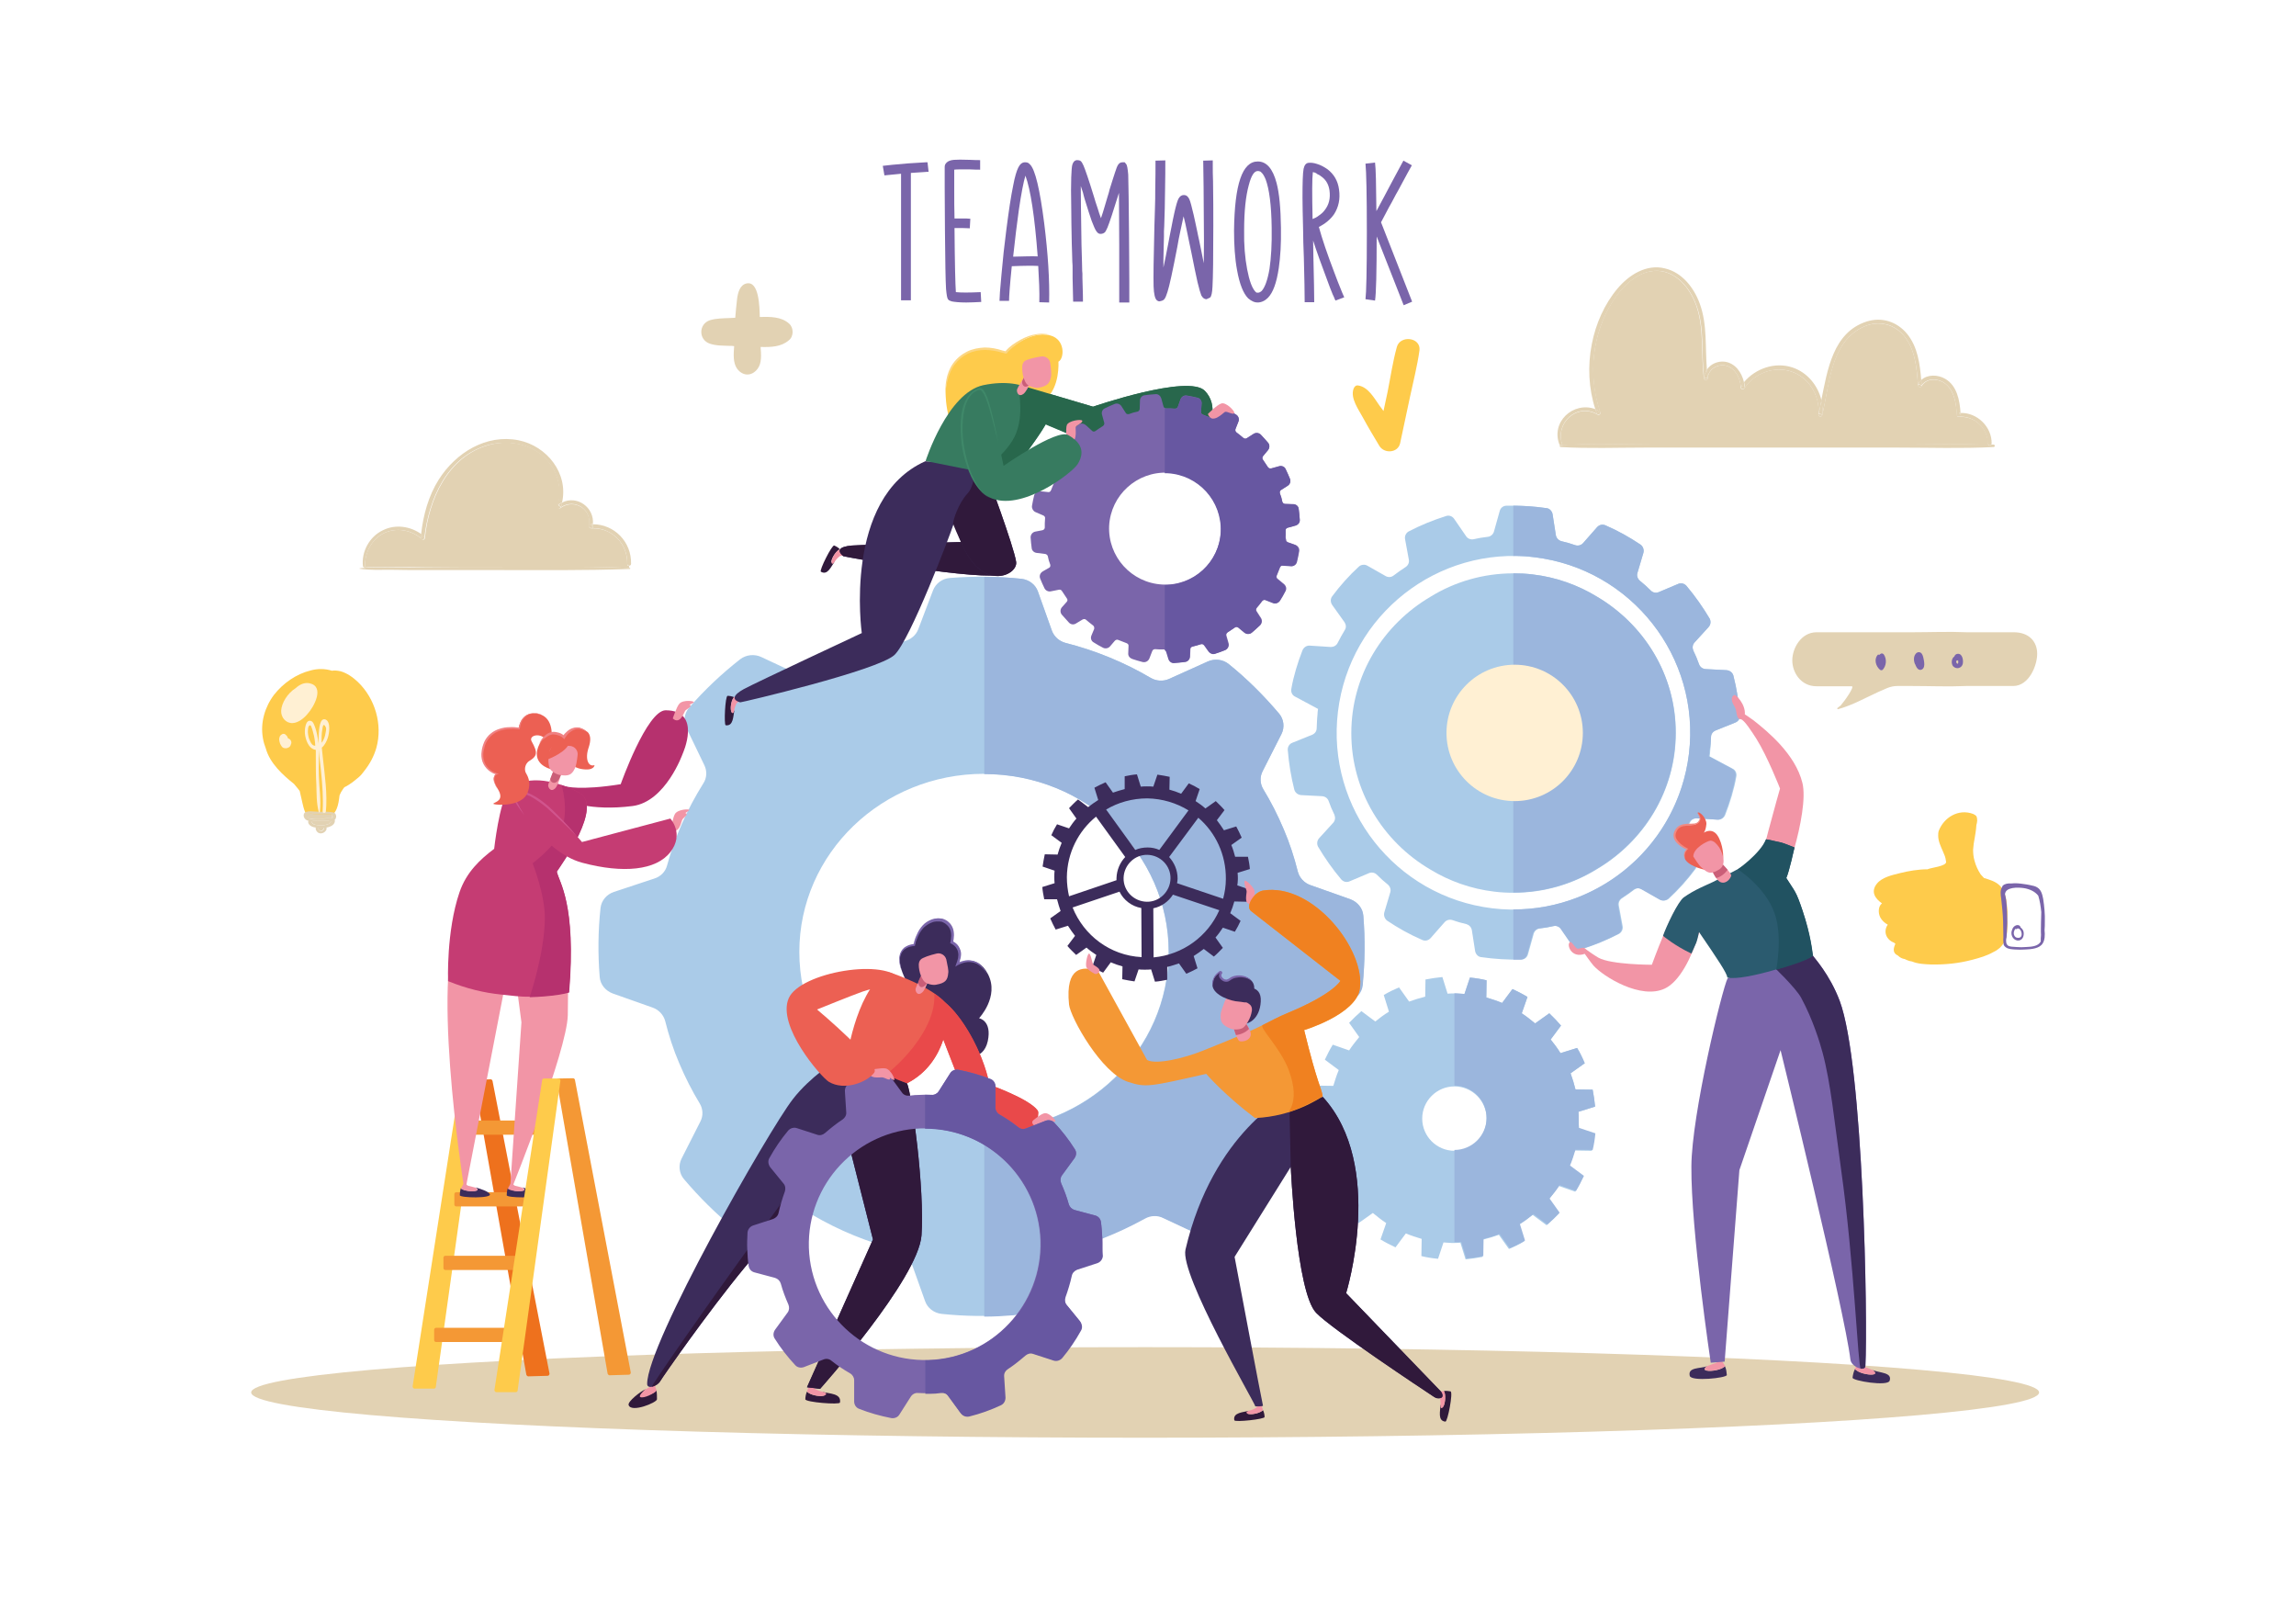 <?xml version="1.0" encoding="utf-8"?>
<!-- Generator: Adobe Illustrator 19.0.0, SVG Export Plug-In . SVG Version: 6.00 Build 0)  -->
<svg version="1.1" id="Calque_1" xmlns="http://www.w3.org/2000/svg" xmlns:xlink="http://www.w3.org/1999/xlink" x="0px" y="0px"
	 viewBox="0 0 841.9 595.3" style="enable-background:new 0 0 841.9 595.3;" xml:space="preserve">
<style type="text/css">
	.st0{fill:#E2D2B3;}
	.st1{fill:#3C2C5B;}
	.st2{fill:#F295A6;}
	.st3{fill:#7A65AA;}
	.st4{fill:#AACBE8;}
	.st5{fill:#9BB6DD;}
	.st6{fill:#FFF0D3;}
	.st7{fill:#30193B;}
	.st8{fill:#2E6E52;}
	.st9{fill:#EC6053;}
	.st10{fill:#B6316E;}
	.st11{fill:#F49835;}
	.st12{fill:#EE711D;}
	.st13{fill:#FECB4B;}
	.st14{fill:#CA5E78;}
	.st15{fill:#2B5B6F;}
	.st16{fill:#377B60;}
	.st17{fill:none;stroke:#3C2C5B;stroke-miterlimit:10;}
	.st18{fill:#C53C73;}
	.st19{fill:#D1548D;}
	.st20{fill:#F08182;}
	.st21{fill:#E9494A;}
	.st22{fill:#F08120;}
	.st23{fill:#28674C;}
	.st24{fill:#FCD683;}
	.st25{fill:#F18982;}
	.st26{fill:#215261;}
	.st27{fill:#6757A1;}
	.st28{fill:#3F8869;}
</style>
<g id="XMLID_408_">
	<g id="XMLID_409_">
		<ellipse id="XMLID_410_" class="st0" cx="419.9" cy="510.5" rx="327.8" ry="16.6"/>
	</g>
</g>
<g id="XMLID_403_">
	<g id="XMLID_406_">
		<path id="XMLID_407_" class="st1" d="M619.6,504.4c-0.8-3.2,3.8-2.6,6.4-3.5c-0.8,0.5-1.5,1.3-0.3,1.6c1.8,0.4,5.7-0.3,6.8-1.6
			c0.5,0.9,0.6,2.3,0.7,3.2C633.2,505.2,620.1,506.6,619.6,504.4z"/>
	</g>
	<g id="XMLID_404_">
		<path id="XMLID_405_" class="st2" d="M625.7,502.4c-1.2-0.3-0.5-1,0.3-1.6c1.6-0.6,2.9-1,3.2-1.1c0.8-0.4,1-1.1,1-1.1l0.8-0.2
			c0,0,1.4,2.1,1.6,2.4C631.4,502.1,627.5,502.9,625.7,502.4z"/>
	</g>
</g>
<g id="XMLID_398_">
	<g id="XMLID_401_">
		<path id="XMLID_402_" class="st1" d="M692.9,506.2c1-3.1-3.6-2.8-6.2-3.9c0.7,0.6,1.4,1.3,0.2,1.6c-1.8,0.3-5.7-0.6-6.7-2
			c-0.5,0.9-0.8,2.2-0.9,3.2C679.2,506.2,692.2,508.4,692.9,506.2z"/>
	</g>
	<g id="XMLID_399_">
		<path id="XMLID_400_" class="st2" d="M686.9,503.9c1.3-0.2,0.6-1-0.2-1.6c-1.6-0.7-2.9-1.1-3.2-1.3c-0.7-0.4-0.9-1.2-0.9-1.2
			l-0.8-0.3c0,0-1.5,2-1.7,2.3C681.2,503.3,685.1,504.2,686.9,503.9z"/>
	</g>
</g>
<g id="XMLID_396_">
	<path id="XMLID_397_" class="st3" d="M664.8,350.4c0.1,0.4,6.1,6.7,9.8,16.6c8.7,23.3,10.3,117.2,9.4,133.8
		c-0.1,2.2-5.2,0.4-5.5-2.4c-2-17.3-25.6-113.4-25.6-113.4l-15.1,44l-5.4,70.2l-5.1,0.4c0,0-7.3-48.7-7.1-72
		c0.1-19,11.2-64.7,13.3-69C638.2,357,657.4,350.3,664.8,350.4z"/>
</g>
<g id="XMLID_394_">
	<path id="XMLID_395_" class="st1" d="M664.8,350.4c0.1,0.4,6.1,6.7,9.8,16.6c8.7,23.3,10.3,117.2,9.4,133.8c0,0.8-0.8,1.1-1.7,1
		c-1-0.2-2.4-39-7.2-73c-2.5-18-3.8-31.7-6.8-42.9c-1-3.7-3.5-12-7.8-20c-2-3.8-11-12.3-11-12.3S661.4,350.3,664.8,350.4z"/>
</g>
<g id="XMLID_378_">
	<g id="XMLID_381_">
		<g id="XMLID_390_">
			<path id="XMLID_391_" class="st4" d="M627.4,270.2c0-1.1,0.7-2,1.7-2.4l7.2-2.9c1.1-0.4,1.8-1.5,1.7-2.7
				c-0.4-4.9-1.2-9.8-2.4-14.5c-0.3-1.1-1.3-1.9-2.5-2l-7.7-0.4c-1.1-0.1-2-0.7-2.4-1.8c-0.6-1.7-1.3-3.4-2.1-5
				c-0.4-1-0.3-2.1,0.4-2.9l5.2-5.7c0.8-0.9,0.9-2.1,0.4-3.1c-2.5-4.2-5.3-8.2-8.5-12c-0.8-0.9-2-1.2-3.1-0.7l-7.1,3
				c-1,0.4-2.1,0.2-2.9-0.6c-1.3-1.3-2.6-2.5-4-3.6c-0.8-0.7-1.2-1.8-0.9-2.8l2.2-7.4c0.3-1.1-0.1-2.3-1-3c-4-2.7-8.3-5.1-12.9-7.1
				c-1.1-0.5-2.3-0.2-3.1,0.7l-5.1,5.8c-0.7,0.8-1.8,1.1-2.8,0.8c-1.7-0.6-3.4-1.1-5.2-1.5c-1-0.3-1.8-1.1-2-2.2l-1.2-7.7
				c-0.2-1.1-1.1-2.1-2.2-2.2c-4.9-0.7-9.8-1-14.7-0.9c-1.2,0-2.2,0.8-2.5,2l-2.1,7.5c-0.3,1-1.2,1.8-2.2,1.9
				c-1.8,0.2-3.6,0.5-5.3,0.9c-1,0.2-2.1-0.2-2.7-1.1l-4.4-6.4c-0.7-1-1.9-1.4-3-1c-4.7,1.5-9.2,3.3-13.6,5.6
				c-1,0.5-1.6,1.7-1.4,2.8l1.4,7.6c0.2,1.1-0.3,2.1-1.2,2.7c-1.5,1-3,2-4.4,3.1c-0.9,0.7-2,0.7-2.9,0.2l-6.7-3.8
				c-1-0.6-2.3-0.4-3.1,0.3c-3.6,3.3-6.9,7-9.8,10.9c-0.7,0.9-0.7,2.2,0,3.2l4.5,6.3c0.6,0.9,0.7,2,0.1,2.9
				c-0.9,1.5-1.8,3.1-2.6,4.7c-0.5,1-1.5,1.5-2.5,1.5l-7.7-0.5c-1.2-0.1-2.2,0.6-2.7,1.7c-0.9,2.3-1.7,4.6-2.4,7
				c-0.7,2.4-1.3,4.8-1.7,7.2c-0.2,1.1,0.3,2.3,1.4,2.8l8.4,4.5c-0.1,0.7-0.2,1.4-0.2,2.1c-0.2,1.7-0.2,3.3-0.3,5
				c0,1.1-0.7,2-1.7,2.4l-7.2,2.9c-1.1,0.4-1.8,1.5-1.7,2.7c0.4,4.9,1.2,9.8,2.4,14.5c0.3,1.1,1.3,1.9,2.5,2l7.7,0.4
				c1.1,0.1,2,0.7,2.4,1.8c0.6,1.7,1.3,3.4,2.1,5c0.4,1,0.3,2.1-0.4,2.9l-5.2,5.7c-0.8,0.9-0.9,2.1-0.4,3.1c2.5,4.2,5.3,8.2,8.5,12
				c0.8,0.9,2,1.2,3.1,0.7l7.1-3c1-0.4,2.1-0.2,2.9,0.6c1.3,1.3,2.6,2.5,4,3.6c0.8,0.7,1.2,1.8,0.9,2.8l-2.2,7.4
				c-0.3,1.1,0.1,2.3,1,3c4,2.7,8.3,5.1,12.9,7.1c1.1,0.5,2.3,0.2,3.1-0.7l5.1-5.8c0.7-0.8,1.8-1.1,2.8-0.8c1.7,0.6,3.4,1.1,5.2,1.5
				c1,0.3,1.8,1.1,2,2.2l1.2,7.7c0.2,1.1,1.1,2.1,2.2,2.2c4.9,0.7,9.8,1,14.7,0.9c1.2,0,2.2-0.8,2.5-2l2.1-7.5
				c0.3-1,1.2-1.8,2.2-1.9c1.8-0.2,3.6-0.5,5.3-0.9c1-0.2,2.1,0.2,2.7,1.1l4.4,6.4c0.7,1,1.9,1.4,3,1c4.7-1.5,9.2-3.3,13.6-5.6
				c1-0.5,1.6-1.7,1.4-2.8l-1.4-7.6c-0.2-1.1,0.3-2.1,1.2-2.7c1.5-1,3-2,4.4-3.1c0.9-0.7,2-0.7,2.9-0.2l6.7,3.8
				c1,0.6,2.3,0.4,3.1-0.3c3.6-3.3,6.9-7,9.8-10.9c0.7-0.9,0.7-2.2,0-3.2l-4.5-6.3c-0.6-0.9-0.7-2-0.1-2.9c0.9-1.5,1.8-3.1,2.6-4.7
				c0.5-1,1.5-1.5,2.5-1.5l7.7,0.5c1.2,0.1,2.2-0.6,2.7-1.7c0.9-2.3,1.7-4.6,2.4-7c0.7-2.4,1.3-4.8,1.7-7.2c0.2-1.1-0.3-2.3-1.4-2.8
				l-8.4-4.5c0.1-0.7,0.2-1.4,0.2-2.1C627.3,273.5,627.3,271.8,627.4,270.2z M619.3,276.4c-4.3,35.5-36.6,60.9-72.1,56.6
				c-35.5-4.3-60.9-36.6-56.6-72.1c4.3-35.5,36.6-60.9,72.1-56.6C598.3,208.6,623.6,240.9,619.3,276.4z"/>
		</g>
		<g id="XMLID_386_">
			<path id="XMLID_387_" class="st4" d="M585.5,218.7c-6.9-4.2-14.9-7.1-23.5-8.1c-2.4-0.3-4.7-0.4-7.1-0.4c-11,0-21.5,3.1-30.4,8.6
				c-17.3,10.2-29,28.7-29,50c0,21.2,11.6,39.8,29,50c6.9,4.2,14.9,7.1,23.5,8.1c2.4,0.3,4.7,0.4,7.1,0.4c11,0,21.5-3.1,30.4-8.6
				c17.3-10.2,29-28.7,29-50C614.5,247.4,602.8,228.9,585.5,218.7z M554.9,210.1v0.3l0,0V210.1z"/>
		</g>
		<g id="XMLID_384_">
			<path id="XMLID_385_" class="st5" d="M627.4,270.2c0-1.1,0.7-2,1.7-2.4l7.2-2.9c1.1-0.4,1.8-1.5,1.7-2.7
				c-0.4-4.9-1.2-9.8-2.4-14.5c-0.3-1.1-1.3-1.9-2.5-2l-7.7-0.4c-1.1-0.1-2-0.7-2.4-1.8c-0.6-1.7-1.3-3.4-2.1-5
				c-0.4-1-0.3-2.1,0.4-2.9l5.2-5.7c0.8-0.9,0.9-2.1,0.4-3.1c-2.5-4.2-5.3-8.2-8.5-12c-0.8-0.9-2-1.2-3.1-0.7l-7.1,3
				c-1,0.4-2.1,0.2-2.9-0.6c-1.3-1.3-2.6-2.5-4-3.6c-0.8-0.7-1.2-1.8-0.9-2.8l2.2-7.4c0.3-1.1-0.1-2.3-1-3c-4-2.7-8.3-5.1-12.9-7.1
				c-1.1-0.5-2.3-0.2-3.1,0.7l-5.1,5.8c-0.7,0.8-1.8,1.1-2.8,0.8c-1.7-0.6-3.4-1.1-5.2-1.5c-1-0.3-1.8-1.1-2-2.2l-1.2-7.7
				c-0.2-1.1-1.1-2.1-2.2-2.2c-4.1-0.6-8.2-0.9-12.2-0.9v18.4c2.6,0,5.2,0.1,7.8,0.5c35.5,4.3,60.9,36.6,56.6,72.1
				c-4,32.9-32,57.1-64.4,57v18.4c0.9,0,1.7,0,2.6,0c1.2,0,2.2-0.8,2.5-2l2.1-7.5c0.3-1,1.2-1.8,2.2-1.9c1.8-0.2,3.6-0.5,5.3-0.9
				c1-0.2,2.1,0.2,2.7,1.1l4.4,6.4c0.7,1,1.9,1.4,3,1c4.7-1.5,9.2-3.3,13.6-5.6c1-0.5,1.6-1.7,1.4-2.8l-1.4-7.6
				c-0.2-1.1,0.3-2.1,1.2-2.7c1.5-1,3-2,4.4-3.1c0.9-0.7,2-0.7,2.9-0.2l6.7,3.8c1,0.6,2.3,0.4,3.1-0.3c3.6-3.3,6.9-7,9.8-10.9
				c0.7-0.9,0.7-2.2,0-3.2l-4.5-6.3c-0.6-0.9-0.7-2-0.1-2.9c0.9-1.5,1.8-3.1,2.6-4.7c0.5-1,1.5-1.5,2.5-1.5l7.7,0.5
				c1.2,0.1,2.2-0.6,2.7-1.7c0.9-2.3,1.7-4.6,2.4-7c0.7-2.4,1.3-4.8,1.7-7.2c0.2-1.1-0.3-2.3-1.4-2.8l-8.4-4.5
				c0.1-0.7,0.2-1.4,0.2-2.1C627.3,273.5,627.3,271.8,627.4,270.2z"/>
		</g>
		<g id="XMLID_382_">
			<path id="XMLID_383_" class="st5" d="M585.5,218.7c-6.9-4.2-14.9-7.1-23.5-8.1c-2.4-0.3-4.7-0.4-7.1-0.4l0,0v0.3v116.7
				c0,0,0.1,0,0.1,0c11,0,21.5-3.1,30.4-8.6c17.3-10.2,29-28.7,29-50C614.5,247.4,602.8,228.9,585.5,218.7z"/>
		</g>
	</g>
	<g id="XMLID_379_">
		<circle id="XMLID_380_" class="st6" cx="555.4" cy="268.7" r="25"/>
	</g>
</g>
<g id="XMLID_371_">
	<g id="XMLID_375_">
		<g id="XMLID_376_">
			<path id="XMLID_377_" class="st7" d="M301,209.6c2.5,1.5,3.8-2,5.1-3.8c-0.6,0.4-1.4,0.8-1.2-0.1c0.2-1.4,1.9-3.9,3.1-4.3
				c-0.5-0.6-1.4-1.1-2.1-1.4C305.1,199.6,300.3,209.2,301,209.6z"/>
		</g>
	</g>
	<g id="XMLID_372_">
		<g id="XMLID_373_">
			<path id="XMLID_374_" class="st2" d="M304.9,205.7c-0.1,1,0.3,1.5,1.1,0.3c0.7-1.1,1.6-1.8,1.8-2c0.5-0.4,1.4-0.2,1.4-0.2l0.5-1
				c0,0-1.6-1.2-1.7-1.4C306.7,201.8,305.1,204.3,304.9,205.7z"/>
		</g>
	</g>
</g>
<g id="XMLID_369_">
	<path id="XMLID_370_" class="st1" d="M360.2,198.5c0,0-42,1.1-47.8,1.5c-4.8,0.4-5.6,1.9-3.2,3.9c0.2,0.2,51.1,9.4,58.9,6.6
		C375.5,207.9,360.2,198.5,360.2,198.5z"/>
</g>
<g id="XMLID_367_">
	<path id="XMLID_368_" class="st7" d="M360.2,198.5c0,0-42,1.1-47.8,1.5c-4.8,0.4-5.6,1.9-3.2,3.9c0.2,0.2,51.1,9.4,58.9,6.6
		C375.5,207.9,360.2,198.5,360.2,198.5z"/>
</g>
<g id="XMLID_360_">
	<g id="XMLID_363_">
		<path id="XMLID_364_" class="st4" d="M578.9,410.7c0-1,0-2.1-0.1-3.1l6.1-1.9c-0.2-2.1-0.5-4.1-0.9-6.2l-6.3-0.1
			c-0.5-2-1.1-4-1.8-5.9l5.2-3.7c-0.8-1.9-1.7-3.8-2.8-5.6l-6.1,1.9c-1.1-1.8-2.3-3.4-3.6-5l3.8-5.1c-1.4-1.6-2.8-3.1-4.3-4.5
			l-5.2,3.7c-1.6-1.3-3.2-2.6-4.9-3.7l2.1-6c-1.8-1.1-3.6-2-5.5-2.9l-3.8,5.1c-1.9-0.8-3.8-1.4-5.8-2l0.1-6.3c-2-0.5-4-0.8-6.1-1
			l-2,6c-1-0.1-2-0.1-3.1-0.2c-1,0-2.1,0-3.1,0.1l-1.9-6.1c-2.1,0.2-4.1,0.5-6.2,0.9l-0.1,6.3c-2,0.5-4,1.1-5.9,1.8l-3.7-5.2
			c-1.9,0.8-3.8,1.7-5.6,2.8l1.9,6.1c-1.8,1.1-3.4,2.3-5,3.6l-5.1-3.8c-1.6,1.4-3.1,2.8-4.5,4.3l3.7,5.2c-1.3,1.6-2.6,3.2-3.7,4.9
			l-6-2.1c-1.1,1.8-2,3.6-2.9,5.5l5.1,3.8c-0.8,1.9-1.4,3.8-2,5.8l-6.3-0.1c-0.5,2-0.8,4-1,6.1l6,2c-0.1,1-0.1,2-0.2,3.1
			c0,1,0,2.1,0.1,3.1l-6.1,1.9c0.2,2.1,0.5,4.1,0.9,6.2l6.3,0.1c0.5,2,1.1,4,1.8,5.9l-5.2,3.7c0.8,1.9,1.7,3.8,2.8,5.6l6.1-1.9
			c1.1,1.8,2.3,3.4,3.6,5l-3.8,5.1c1.4,1.6,2.8,3.1,4.3,4.5l5.2-3.7c1.6,1.3,3.2,2.6,4.9,3.7l-2.1,6c1.8,1.1,3.6,2,5.5,2.9l3.8-5.1
			c1.9,0.8,3.8,1.4,5.8,2l-0.1,6.3c2,0.5,4,0.8,6.1,1l2-6c1,0.1,2,0.1,3.1,0.2c1,0,2.1,0,3.1-0.1l1.9,6.1c2.1-0.2,4.1-0.5,6.2-0.9
			l0.1-6.3c2-0.5,4-1.1,5.9-1.8l3.7,5.2c1.9-0.8,3.8-1.7,5.6-2.8l-1.9-6.1c1.8-1.1,3.4-2.3,5-3.6l5.1,3.8c1.6-1.4,3.1-2.8,4.5-4.3
			l-3.7-5.2c1.3-1.6,2.6-3.2,3.7-4.9l6,2.1c1.1-1.8,2-3.6,2.9-5.5l-5.1-3.8c0.8-1.9,1.4-3.8,2-5.8l6.3,0.1c0.5-2,0.8-4,1-6.1l-6-2
			C578.9,412.8,578.9,411.8,578.9,410.7z M533.3,421.9c-6.5,0-11.8-5.3-11.8-11.8c0-6.5,5.3-11.8,11.8-11.8s11.8,5.3,11.8,11.8
			C545.1,416.7,539.9,421.9,533.3,421.9z"/>
	</g>
	<g id="XMLID_361_">
		<path id="XMLID_362_" class="st5" d="M578.9,410.7c0-1,0-2.1-0.1-3.1l6.1-1.9c-0.2-2.1-0.5-4.1-0.9-6.2l-6.3-0.1
			c-0.5-2-1.1-4-1.8-5.9l5.2-3.7c-0.8-1.9-1.7-3.8-2.8-5.6l-6.1,1.9c-1.1-1.8-2.3-3.4-3.6-5l3.8-5.1c-1.4-1.6-2.8-3.1-4.3-4.5
			l-5.2,3.7c-1.6-1.3-3.2-2.6-4.9-3.7l2.1-6c-1.8-1.1-3.6-2-5.5-2.9l-3.8,5.1c-1.9-0.8-3.8-1.4-5.8-2l0.1-6.3c-2-0.5-4-0.8-6.1-1
			l-2,6c-1-0.1-2-0.1-3.1-0.2c-0.2,0-0.4,0-0.6,0v33.8c6.5,0,11.8,5.3,11.8,11.8c0,6.5-5.3,11.8-11.8,11.8v33.8c0.8,0,1.7,0,2.5-0.1
			l1.9,6.1c2.1-0.2,4.1-0.5,6.2-0.9l0.1-6.3c2-0.5,4-1.1,5.9-1.8l3.7,5.2c1.9-0.8,3.8-1.7,5.6-2.8l-1.9-6.1c1.8-1.1,3.4-2.3,5-3.6
			l5.1,3.8c1.6-1.4,3.1-2.8,4.5-4.3l-3.7-5.2c1.3-1.6,2.6-3.2,3.7-4.9l6,2.1c1.1-1.8,2-3.6,2.9-5.5l-5.1-3.8c0.8-1.9,1.4-3.8,2-5.8
			l6.3,0.1c0.5-2,0.8-4,1-6.1l-6-2C578.9,412.8,578.9,411.8,578.9,410.7z"/>
	</g>
</g>
<g id="XMLID_353_">
	<g id="XMLID_356_">
		<path id="XMLID_357_" class="st4" d="M499.9,335.7c-0.2-2.7-2.1-5-4.7-6l-14.7-5.2c-2.3-0.8-4-2.7-4.6-4.9
			c-1.3-5.2-3-10.5-5.2-15.6c-2.2-5.2-4.7-10.1-7.5-14.7c-1.2-2-1.3-4.5-0.2-6.6l6.9-13.6c1.2-2.4,0.9-5.4-0.9-7.5
			c-5.6-6.6-11.7-12.7-18.4-18.1c-2.2-1.8-5.2-2.1-7.7-1l-14.2,6.4c-2.2,1-4.8,0.8-6.8-0.4c-9.7-5.7-20.2-10-31.2-12.8
			c-2.3-0.6-4.2-2.3-5-4.5l-5.1-14.3c-0.9-2.6-3.3-4.4-6.1-4.7c-8.6-0.9-17.4-1-26.2-0.3c-2.8,0.2-5.2,2-6.2,4.6l-5.4,14.2
			c-0.8,2.2-2.8,3.8-5.1,4.4c-5.4,1.3-10.9,2.9-16.2,5c-5.3,2.1-10.4,4.5-15.3,7.2c-2.1,1.2-4.7,1.3-6.8,0.2l-14.1-6.6
			c-2.5-1.2-5.6-0.9-7.8,0.8c-6.9,5.4-13.1,11.3-18.7,17.7c-1.8,2.1-2.2,5-1,7.5l6.6,13.7c1,2.1,0.9,4.6-0.4,6.6
			c-5.9,9.4-10.4,19.5-13.3,30.1c-0.6,2.3-2.4,4.1-4.7,4.8l-14.8,4.9c-2.7,0.9-4.6,3.2-4.9,5.9c-0.9,8.3-1,16.8-0.3,25.3
			c0.2,2.7,2.1,5,4.7,6l14.7,5.2c2.3,0.8,4,2.7,4.6,4.9c1.3,5.2,3,10.5,5.2,15.6c2.2,5.2,4.7,10.1,7.5,14.7c1.2,2,1.3,4.5,0.2,6.6
			l-6.9,13.6c-1.2,2.4-0.9,5.4,0.9,7.5c5.6,6.6,11.7,12.7,18.4,18.1c2.2,1.8,5.2,2.1,7.7,1l14.2-6.4c2.2-1,4.8-0.8,6.8,0.4
			c9.7,5.7,20.2,10,31.2,12.8c2.3,0.6,4.2,2.3,5,4.5l5.1,14.3c0.9,2.6,3.3,4.4,6.1,4.7c8.6,0.9,17.4,1,26.2,0.3
			c2.8-0.2,5.2-2,6.2-4.6l5.4-14.2c0.8-2.2,2.8-3.8,5.1-4.4c5.4-1.3,10.9-2.9,16.2-5c5.3-2.1,10.4-4.5,15.3-7.2
			c2.1-1.2,4.7-1.3,6.8-0.2l14.1,6.6c2.5,1.2,5.6,0.9,7.8-0.8c6.9-5.4,13.1-11.3,18.7-17.7c1.8-2.1,2.2-5,1-7.5l-6.6-13.7
			c-1-2.1-0.9-4.6,0.4-6.6c5.9-9.4,10.4-19.5,13.3-30.1c0.6-2.3,2.4-4.1,4.7-4.8l14.8-4.9c2.7-0.9,4.6-3.2,4.9-5.9
			C500.5,352.7,500.6,344.2,499.9,335.7z M360.8,414.3c-37.4,0-67.7-29.2-67.7-65.3s30.3-65.3,67.7-65.3s67.7,29.2,67.7,65.3
			S398.2,414.3,360.8,414.3z"/>
	</g>
	<g id="XMLID_354_">
		<path id="XMLID_355_" class="st5" d="M499.9,335.7c-0.2-2.7-2.1-5-4.7-6l-14.7-5.2c-2.3-0.8-4-2.7-4.6-4.9
			c-1.3-5.2-3-10.5-5.2-15.6c-2.2-5.2-4.7-10.1-7.5-14.7c-1.2-2-1.3-4.5-0.2-6.6l6.9-13.6c1.2-2.4,0.9-5.4-0.9-7.5
			c-5.6-6.6-11.7-12.7-18.4-18.1c-2.2-1.8-5.2-2.1-7.7-1l-14.2,6.4c-2.2,1-4.8,0.8-6.8-0.4c-9.7-5.7-20.2-10-31.2-12.8
			c-2.3-0.6-4.2-2.3-5-4.5l-5.1-14.3c-0.9-2.6-3.3-4.4-6.1-4.7c-4.5-0.5-9-0.7-13.6-0.7v72.3c37.4,0,67.7,29.2,67.7,65.3
			s-30.3,65.3-67.7,65.3v68.3c3.6,0,7.1-0.2,10.7-0.5c2.8-0.2,5.2-2,6.2-4.6l5.4-14.2c0.8-2.2,2.8-3.8,5.1-4.4
			c5.4-1.3,10.9-2.9,16.2-5c5.3-2.1,10.4-4.5,15.3-7.2c2.1-1.2,4.7-1.3,6.8-0.2l14.1,6.6c2.5,1.2,5.6,0.9,7.8-0.8
			c6.9-5.4,13.1-11.3,18.7-17.7c1.8-2.1,2.2-5,1-7.5l-6.6-13.7c-1-2.1-0.9-4.6,0.4-6.6c5.9-9.4,10.4-19.5,13.3-30.1
			c0.6-2.3,2.4-4.1,4.7-4.8l14.8-4.9c2.7-0.9,4.6-3.2,4.9-5.9C500.5,352.7,500.6,344.2,499.9,335.7z"/>
	</g>
</g>
<g id="XMLID_346_">
	<g id="XMLID_350_">
		<g id="XMLID_351_">
			<path id="XMLID_352_" class="st7" d="M452.6,520.7c-0.6-2.9,3.3-2.9,5.5-3.5c-0.6,0.4-1.3,1-0.3,1.2c1.4,0.3,4.4-0.4,5.3-1.4
				c0.4,0.7,0.6,1.8,0.6,2.5C463.8,520.3,452.8,521.5,452.6,520.7z"/>
		</g>
	</g>
	<g id="XMLID_347_">
		<g id="XMLID_348_">
			<path id="XMLID_349_" class="st2" d="M457.9,518.4c-1-0.2-1.3-0.8,0.1-1.2c1.3-0.3,2.3-0.9,2.5-1c0.6-0.3,0.7-1.3,0.7-1.3
				l1.2-0.1c0,0,0.6,1.9,0.7,2.1C462.3,518,459.3,518.7,457.9,518.4z"/>
		</g>
	</g>
</g>
<g id="XMLID_339_">
	<g id="XMLID_343_">
		<g id="XMLID_344_">
			<path id="XMLID_345_" class="st7" d="M530,521.2c-3-0.3-1.8-4-1.8-6.3c0.2,0.7,0.6,1.5,1.1,0.6c0.7-1.3,0.9-4.4,0.1-5.5
				c0.8-0.2,1.8,0,2.5,0.1C532.9,510.5,530.8,521.3,530,521.2z"/>
		</g>
	</g>
	<g id="XMLID_340_">
		<g id="XMLID_341_">
			<path id="XMLID_342_" class="st2" d="M529.3,515.6c-0.5,0.9-1.2,1-1.1-0.5c0.1-1.3-0.2-2.5-0.2-2.7c-0.1-0.7-1-1.1-1-1.1l0.2-1.2
				c0,0,2,0,2.3-0.1C530.2,511.2,530,514.3,529.3,515.6z"/>
		</g>
	</g>
</g>
<g id="XMLID_336_">
	<g id="XMLID_337_">
		<path id="XMLID_338_" class="st1" d="M434.7,458.1c10.1-43.2,38-56.8,38-56.8c13.5,1.6,12.3,0.8,12.3,0.8c23.1,25.2,8.6,72,8.6,72
			s34.3,35.6,34.7,36c0.4,0.4,1.8,2.9-1.4,2.5c-0.3,0-0.9-0.4-1.1-0.5c-3.8-2.5-37.6-24.9-43.2-30.8c-7.3-7.6-9.3-53.5-9.3-53.5
			l-20.6,33c0,0,10.2,54.1,10.4,54.5c0.2,0.4-2.7,0.3-2.8,0.3C460.3,514.6,432.5,467.3,434.7,458.1z"/>
	</g>
</g>
<g id="XMLID_333_">
	<g id="XMLID_334_">
		<path id="XMLID_335_" class="st7" d="M472.7,401.3c13.5,1.6,12.3,0.8,12.3,0.8c23.1,25.2,8.6,72,8.6,72s34.3,35.6,34.7,36
			c0.4,0.4,1.8,2.9-1.4,2.5c-0.3,0-0.9-0.4-1.1-0.5c-3.8-2.5-37.6-24.9-43.2-30.8c-7.3-7.6-9.3-53.5-9.3-53.5L472.7,401.3z"/>
	</g>
</g>
<g id="XMLID_331_">
	<path id="XMLID_332_" class="st8" d="M374.3,141.3l26.5,7.8c0,0,35-12.1,41-5.8c5.1,5.3,2.5,13.8-1.6,15
		c-4.1,1.2-39.9,4.4-39.9,4.4l-27.2-11.4L374.3,141.3z"/>
</g>
<g id="XMLID_329_">
	<path id="XMLID_330_" class="st9" d="M206.7,270.1c0,0,3.5-5.9,8.5-1.9c0,0,2.2,1.1,0.7,5.7c-1.6,4.6,0,7.4,2.1,6.6
		c0,0,0,2.3-5,1.4c-5.1-1-6.4-6.3-6.4-6.3l-4.9,6.3c0,0-7.6-1.9-3.8-9.3c0.8-1.5,2.8-4.2,5.4-3.9C205.7,269,206.7,270.1,206.7,270.1
		z"/>
</g>
<g id="XMLID_327_">
	<path id="XMLID_328_" class="st10" d="M207.5,288.3c0,0,5.1,1.6,20.1-0.8c0,0,9.6-27.1,16.5-27.1c13.5,0.1,6.2,16,6.2,16
		s-6.2,17.5-18.3,19.1c-15.6,2-24.6-1.8-24.9-2.7C205.9,288.3,207.5,288.3,207.5,288.3z"/>
</g>
<g id="XMLID_325_">
	<path id="XMLID_326_" class="st11" d="M210.1,395.3l-5.3,0.1c-0.4,0-0.7,0.4-0.7,0.8l18.7,107.4c0.1,0.3,0.4,0.6,0.7,0.6l7.1-0.2
		c0.4,0,0.7-0.4,0.7-0.8l-20.5-107.4C210.7,395.5,210.4,395.3,210.1,395.3z"/>
</g>
<g id="XMLID_323_">
	<path id="XMLID_324_" class="st12" d="M179.9,395.7l-5.3,0.2c-0.4,0-0.7,0.4-0.7,0.8L193,504c0.1,0.3,0.4,0.6,0.7,0.6l7.1-0.2
		c0.4,0,0.7-0.4,0.7-0.8l-20.9-107.3C180.5,395.9,180.2,395.7,179.9,395.7z"/>
</g>
<g id="XMLID_321_">
	<path id="XMLID_322_" class="st13" d="M348.1,153.5c0,0-4.5-14.2,3-21.6c7.5-7.4,17.9-2.2,17.9-2.6c0-0.4,8.4-8.4,16.2-6.3
		c5.5,1.5,5.1,8.5,2.9,9.6c0,0,0.7,9.6-5,14C377.3,150.7,348.1,153.5,348.1,153.5z"/>
</g>
<g id="XMLID_319_">
	<path id="XMLID_320_" class="st1" d="M333,360.8c0,0-8.4-13.2,2.4-14.5c0,0,1.8-10.3,10.1-9.1c0,0,5.2,1.2,3.7,8.1
		c0,0,4.9,1.8,2.1,8.1c0,0,6.8-4.4,11,3.8c4.2,8.2-3.3,16.1-3.3,16.1s4.8,0.8,3.2,8.4c-1.7,7.6-8.8,5.5-8.8,5.5L333,360.8z"/>
</g>
<g id="XMLID_314_">
	<g id="XMLID_317_">
		<path id="XMLID_318_" class="st7" d="M230.5,515.1c-0.4-1.3,4.5-5.1,6.3-5.8c-0.6,0.5-1.4,1.4-0.6,1.8c1.2,0.6,3.7-0.2,4.5-1.4
			c0.2,1,0.2,2.4,0.2,3.3C240.9,514.2,231.4,518.1,230.5,515.1z"/>
	</g>
	<g id="XMLID_315_">
		<path id="XMLID_316_" class="st2" d="M234.8,512.2c-0.8-0.4,1.2-2.3,1.7-2.7c1.5-0.9,1.8-1,2.1-1.1c0.6-0.3,0.8-1,0.8-1l0.9-0.1
			c0,0-0.3,0.8,0.2,1.7c0.1,0.2,0.2,0.5,0.3,0.8C239.9,510.9,236,512.8,234.8,512.2z"/>
	</g>
</g>
<g id="XMLID_307_">
	<g id="XMLID_311_">
		<g id="XMLID_312_">
			<path id="XMLID_313_" class="st7" d="M308,514.2c0.6-3.4-3.9-3.2-6.4-3.9c0.7,0.5,1.5,1.1,0.4,1.4c-1.6,0.4-5.1-0.3-6.1-1.5
				c-0.4,0.8-0.6,2-0.6,2.8C295.3,514.1,307.9,515.1,308,514.2z"/>
		</g>
	</g>
	<g id="XMLID_308_">
		<g id="XMLID_309_">
			<path id="XMLID_310_" class="st2" d="M302,511.7c1.1-0.3,1.5-1-0.2-1.4c-1.5-0.3-2.7-0.9-2.9-1.1c-0.7-0.3-0.9-1.5-0.9-1.5
				l-1.3-0.1c0,0-0.6,2.2-0.8,2.5C296.9,511.4,300.4,512.1,302,511.7z"/>
		</g>
	</g>
</g>
<g id="XMLID_305_">
	<path id="XMLID_306_" class="st1" d="M232.4,379.8C232.4,379.8,232.4,379.8,232.4,379.8C232.4,379.8,232.4,379.8,232.4,379.8z"/>
</g>
<g id="XMLID_298_">
	<g id="XMLID_302_">
		<g id="XMLID_303_">
			<path id="XMLID_304_" class="st7" d="M266.1,265.9c2.9,0.4,2.7-3.4,3.2-5.5c-0.4,0.6-0.9,1.3-1.2,0.4c-0.4-1.4,0.1-4.3,1.1-5.2
				c-0.7-0.3-1.7-0.5-2.4-0.5C265.9,255.1,265.4,265.8,266.1,265.9z"/>
		</g>
	</g>
	<g id="XMLID_299_">
		<g id="XMLID_300_">
			<path id="XMLID_301_" class="st2" d="M268.1,260.7c0.2,0.9,0.9,1.2,1.1-0.2c0.2-1.3,0.7-2.3,0.8-2.5c0.3-0.6,1.2-0.8,1.2-0.8
				l0.1-1.1c0,0-1.9-0.5-2.1-0.6C268.2,256.4,267.7,259.4,268.1,260.7z"/>
		</g>
	</g>
</g>
<g id="XMLID_295_">
	<g id="XMLID_296_">
		<path id="XMLID_297_" class="st2" d="M644.6,322.1c-0.4-3.3,8.1-33,8.1-33s-4.5-11.6-8.7-18.3c-1.3-2-4.5-7.1-5.7-7.1
			c-1.9-0.1-1.2-3-2.3-4.7c-0.5-0.8-1.9-3.2-0.1-4.2c0.6-0.3,4.2,3.4,3.9,7.1c0,0,1.6,1,3.2,2.2c5.2,4.1,15.3,12.4,17.9,22.9
			c2.7,10.7-7.8,42-9.5,38.2C650.4,323,644.9,324.2,644.6,322.1z"/>
	</g>
</g>
<g id="XMLID_293_">
	<path id="XMLID_294_" class="st1" d="M306.6,388.7c-0.1,0.3-9.4,5.9-15.9,14.3c-8.9,11.5-53.5,89.7-53.4,104.4c0,2,3.7,1,4.9-1.2
		c0.6-1.1,17.2-25,31-41.7c17.4-21,38.4-43.6,38.4-43.6l8.5,33.5l-24.2,54.2l4.8,0.6c0,0,36-40.3,37.2-56.3
		c1.2-16.7-3.5-51.8-5.3-55.7C328.1,395.7,313.7,389,306.6,388.7z"/>
</g>
<g id="XMLID_290_">
	<g id="XMLID_291_">
		<path id="XMLID_292_" class="st2" d="M617,330c-3.4,1.9-11.3,23.7-11.3,23.7s-15,0-19.6-2.6c-1.7-1-3.5-2.3-4.2-2.8
			c-1.3-1.1-1-0.9-3.2-0.5c-1,0.2-2.3-2.8-3-2.4c-1.4,0.8,0.4,6.1,5.4,4.3c0,0,2.1,3,3.2,4.3c3.7,4.1,17.4,12.6,26.2,8.4
			c10.7-5.1,17.3-34.6,13-33.3C621.1,329.7,619.2,328.7,617,330z"/>
	</g>
</g>
<g id="XMLID_288_">
	<polygon id="XMLID_289_" class="st1" points="630.4,341.6 630.4,341.6 630.4,341.6 	"/>
</g>
<g id="XMLID_286_">
	<path id="XMLID_287_" class="st9" d="M340.7,366.6c3.9-5.3,18.3,12.6,22.1,31.1c0,0,14.5,5.1,17.6,9.4c0.2,0.3,0.3,0.7,0.3,1.1
		c-0.2,2.7-1.5,14.4-11.4,8.9c-11.2-6.2-15.8-16.4-15.8-16.4S341.9,371.5,340.7,366.6z"/>
</g>
<g id="XMLID_284_">
	<path id="XMLID_285_" class="st9" d="M324.7,356.3c0,0,0.8-0.1,3,0.7c5.3,1.9,16,6.3,20,11.9c0,0,1.2,20-15.2,28.3l-22.1-8.3
		C310.4,388.9,313.3,364.9,324.7,356.3z"/>
</g>
<g id="XMLID_282_">
	<path id="XMLID_283_" class="st2" d="M246.7,263.4c0,0,1.4-4.3,2.4-5.4c1.4-1.6,5.8-1,5.3-0.5c-0.5,0.5-2.2,1.1-2.2,1.1
		s0.6-0.5,1,0c0.4,0.5-1.4,1.4-1.9,1.9C250.9,261,249.4,265.9,246.7,263.4z"/>
</g>
<g id="XMLID_280_">
	<path id="XMLID_281_" class="st2" d="M246,304.1c0,0,0.7-4.4,1.5-5.7c1.1-1.8,5.6-1.9,5.2-1.4c-0.4,0.6-2,1.4-2,1.4s0.5-0.6,1-0.1
		c0.5,0.5-1.2,1.6-1.5,2.2C249.8,301.1,249.1,306.2,246,304.1z"/>
</g>
<g id="XMLID_277_">
	<g id="XMLID_278_">
		<path id="XMLID_279_" class="st2" d="M339.5,354.9c0,0-3.8,6.8-3.8,7.8c0,1,0.9,2.6,2.5,1.1c1.6-1.4,3.4-8,3.4-8L339.5,354.9z"/>
	</g>
</g>
<g id="XMLID_274_">
	<g id="XMLID_275_">
		<path id="XMLID_276_" class="st14" d="M340.5,352.4c0,0-3.8,6.8-3.8,7.8c0,1,0.9,2.6,2.5,1.1c1.6-1.4,3.4-8,3.4-8L340.5,352.4z"/>
	</g>
</g>
<g id="XMLID_271_">
	<g id="XMLID_272_">
		<path id="XMLID_273_" class="st2" d="M347.7,356.7c0.2-0.7-0.3-3-0.7-4.9c-0.4-1.6-2-2.6-3.6-2.2c-2.5,0.6-5.2,1.5-5.8,2.2
			c-1,1-0.7,2.7-0.5,3.9c0.2,1.3,1,3.4,2,4.3c0.9,0.8,3.1,1.3,4.2,1C346.7,360.4,347.5,359.3,347.7,356.7z"/>
	</g>
</g>
<g id="XMLID_268_">
	<g id="XMLID_269_">
		<path id="XMLID_270_" class="st11" d="M463.1,326.5c-2.7,0.5-4.9,3.6-5.1,5.6c-0.1,0.9,0.3,1.7,1.1,2.2l32.4,25.3
			c0,0-2.4,4.7-18.9,11.6c-9.3,3.9-5.8,3.8-31.8,14.1c-6.2,2.5-16.8,5.2-20.2,3.3l-17.5-31.8c-0.4-0.8-1.1-1.3-2-1.4
			c-3.6-0.6-10.6-1.6-9.1,12.9c0.5,4.7,11.9,25.3,21.8,28.4c6.4,2,7.4,1.8,28.5-3c0,0,6.6,7.7,17.9,16.2c14.3-0.6,23.8-7.4,24.8-7.9
			c-0.5-3.4-1.8-3.9-6.8-24.3c0,0,18.9-5.7,20.4-15C500.9,348.4,481.5,323.5,463.1,326.5z"/>
	</g>
</g>
<g id="XMLID_263_">
	<g id="XMLID_266_">
		<path id="XMLID_267_" class="st2" d="M451.7,374.8c0,0,1.8,6.5,2.8,6.9c0.9,0.3,3.6,0,4.1-2.1c0.5-2.1-3.4-6.6-3.4-6.6
			L451.7,374.8z"/>
	</g>
	<g id="XMLID_264_">
		<path id="XMLID_265_" class="st14" d="M453.2,379.5c1.6-0.2,3.5-0.9,4.8-2.3c-0.5-1.1-1.3-2.2-1.9-3l-3.9,2.1
			C452.4,377.2,452.8,378.4,453.2,379.5z"/>
	</g>
</g>
<g id="XMLID_261_">
	<path id="XMLID_262_" class="st1" d="M455.9,362.3c0,0,6.8-1.8,6.4,4.9c-0.4,6.7-4.8,8.1-5.6,8.1
		C455.9,375.4,455.9,362.3,455.9,362.3z"/>
</g>
<g id="XMLID_258_">
	<g id="XMLID_259_">
		<path id="XMLID_260_" class="st2" d="M447.6,372c-0.1-0.7,0.8-3,1.5-4.9c0.6-1.6,2.4-2.3,4-1.6c2.4,1,5,2.4,5.5,3.1
			c0.9,1.2,0.3,2.8-0.1,4.1c-0.4,1.2-1.6,3.3-2.7,4.1c-1,0.7-3.3,0.8-4.4,0.4C448.1,375.9,447.4,374.6,447.6,372z"/>
	</g>
</g>
<g id="XMLID_256_">
	<path id="XMLID_257_" class="st1" d="M447.3,356.4c0.2-0.2,0.5,0.1,0.4,0.3c-0.4,0.9-0.3,1.5,0.2,2c1,1,2,1.2,3.1,0.2
		c3.3-2.7,13.2-0.2,6.8,8.3c-0.5,0.7-2.8,0-3.6,0c-2.7-0.1-9.1-2.2-9.6-5.8C444.3,358.9,446.2,357.2,447.3,356.4z"/>
</g>
<g id="XMLID_254_">
	<path id="XMLID_255_" class="st15" d="M655,321.9c1.1-2.4,3-11.2,3-11.2s-3.9-1.6-4.8-1.8c-1.6-0.4-5.6-1.2-5.6-1.2
		c-3.2,7.5-4.4,8-19.6,15.7c-2.3,1.1-6.7,2.8-10.6,5.6c-2.1,1.5-6.4,10.6-7.6,14.1c0,0,4.1,3.5,10.4,6.5c0,0,0.9-1.9,1.8-4
		c0.4-1,1-3.9,1-3.9c6.9,10.1,10.2,15,10.4,16.7c6.3,1.4,28.7-6,31.3-8.1c-0.3-1.9-0.8-7.5-3.8-16.5
		C658.5,326.5,658.2,327,655,321.9z"/>
</g>
<g id="XMLID_249_">
	<g id="XMLID_252_">
		<path id="XMLID_253_" class="st2" d="M630.2,315.4c0,0,4.7,4.6,4.6,5.6c-0.2,1-1.7,3.1-3.7,2.5c-2.1-0.6-4-6-4-6L630.2,315.4z"/>
	</g>
	<g id="XMLID_250_">
		<path id="XMLID_251_" class="st14" d="M633.5,318.9c-0.9,1.2-2.4,2.6-4.2,3c-0.7-1-1.3-2.2-1.7-3.1l3.7-2.3
			C632,317.2,632.8,318.1,633.5,318.9z"/>
	</g>
</g>
<g id="XMLID_247_">
	<path id="XMLID_248_" class="st9" d="M625.3,318.9c0,0-5.5-1-7.3-3.7c-0.5-0.9-0.5-1.9-0.1-2.8c0.2-0.4,0.5-0.8,0.7-1
		c0,0-6.4-2.7-4.1-6.7c2.3-4,6.9-0.7,8.7-3.7c0.7-1.2-0.8-2.8-0.7-3c0.5-0.8,3.3,1.9,3.2,4.1c-0.3,3.2-1.3,3.4-1.3,3.4
		s3.1-2.4,5.3,0.7c2.2,3.2,2.4,8.6,2,8.7C631.3,315.1,625.3,318.9,625.3,318.9z"/>
</g>
<g id="XMLID_245_">
	<path id="XMLID_246_" class="st2" d="M624.1,318.2c-1-0.6-3.2-4.2-3.2-4.2c0-3.1,5.1-5.7,6.3-5.8c1.3,0,2.3,1.3,3,2.2
		c0.7,0.9,3.5,6.2,0.3,8.3C626.9,321,625.9,319.7,624.1,318.2z"/>
</g>
<g id="XMLID_243_">
	<path id="XMLID_244_" class="st1" d="M372.6,206c-0.8-5.6-10.9-32.7-10.9-32.7l0,0l-0.7-4.5c-12.5,1-21.7,0.3-21.7,0.3
		C309,182.6,316,232.1,316,232.1s-38.1,17.8-43.2,20.5c-4.2,2.3-4.4,4-1.4,4.9c0.3,0.1,50.6-11.7,56.6-17.4
		c5.8-5.5,20.5-44.3,21.6-47.8c0.3-0.8,1.7,4.1,3.6,8.1C360.7,216.9,373.3,210.8,372.6,206z"/>
</g>
<g id="XMLID_241_">
	<path id="XMLID_242_" class="st16" d="M339.4,169c0,0,8-25,21.2-27.8c16.6-3.4,23.7,5.3,24.7,9.2c1,3.9-16,24.6-16,24.6L339.4,169z
		"/>
</g>
<g id="XMLID_239_">
	<path id="XMLID_240_" class="st13" d="M169.5,395.4h5.3c0.4,0,0.7,0.4,0.7,0.8l-15.7,112.3c0,0.3-0.3,0.6-0.7,0.6H152
		c-0.4,0-0.7-0.4-0.7-0.8L168.8,396C168.9,395.7,169.1,395.4,169.5,395.4z"/>
</g>
<g id="XMLID_237_">
	<path id="XMLID_238_" class="st17" d="M170.7,410.8"/>
</g>
<g id="XMLID_235_">
	<path id="XMLID_236_" class="st11" d="M199.1,410.8h-27.7c-0.4,0-0.7,0.3-0.7,0.7v3.8c0,0.4,0.3,0.7,0.7,0.7h27.7
		c0.4,0,0.7-0.3,0.7-0.7v-3.8C199.8,411.1,199.5,410.8,199.1,410.8z"/>
</g>
<g id="XMLID_233_">
	<path id="XMLID_234_" class="st11" d="M195,437.1h-27.7c-0.4,0-0.7,0.3-0.7,0.7v3.8c0,0.4,0.3,0.7,0.7,0.7H195
		c0.4,0,0.7-0.3,0.7-0.7v-3.8C195.7,437.4,195.4,437.1,195,437.1z"/>
</g>
<g id="XMLID_231_">
	<path id="XMLID_232_" class="st11" d="M191,460.4h-27.7c-0.4,0-0.7,0.3-0.7,0.7v3.8c0,0.4,0.3,0.7,0.7,0.7H191
		c0.4,0,0.7-0.3,0.7-0.7v-3.8C191.7,460.7,191.4,460.4,191,460.4z"/>
</g>
<g id="XMLID_229_">
	<path id="XMLID_230_" class="st11" d="M187.6,486.8h-27.7c-0.4,0-0.7,0.3-0.7,0.7v3.8c0,0.4,0.3,0.7,0.7,0.7h27.7
		c0.4,0,0.7-0.3,0.7-0.7v-3.8C188.3,487.1,187.9,486.8,187.6,486.8z"/>
</g>
<g id="XMLID_224_">
	<g id="XMLID_227_">
		<path id="XMLID_228_" class="st1" d="M179.6,437.8c-0.5-1-3.2-1.9-5.3-2.5c0.6,0.4,1.3,0.9,0.3,1.2c-1.4,0.4-4.6,0.1-5.6-0.9
			c-0.3,0.8-0.4,1.9-0.4,2.6C168.7,439.2,180.5,439.4,179.6,437.8z"/>
	</g>
	<g id="XMLID_225_">
		<path id="XMLID_226_" class="st2" d="M174.6,436.6c1-0.3,0.3-0.9-0.3-1.2c-1.3-0.4-2.4-0.6-2.7-0.7c-0.6-0.3-0.8-0.8-0.8-0.8
			l-0.7-0.1c0,0-1,1.7-1.1,2C170,436.6,173.2,437,174.6,436.6z"/>
	</g>
</g>
<g id="XMLID_219_">
	<g id="XMLID_222_">
		<path id="XMLID_223_" class="st1" d="M196.8,437.8c-0.5-1-3.2-1.9-5.3-2.5c0.6,0.4,1.3,0.9,0.3,1.2c-1.4,0.4-4.6,0.1-5.6-0.9
			c-0.3,0.8-0.4,1.9-0.4,2.6C185.9,439.2,197.7,439.4,196.8,437.8z"/>
	</g>
	<g id="XMLID_220_">
		<path id="XMLID_221_" class="st2" d="M191.8,436.6c1-0.3,0.3-0.9-0.3-1.2c-1.3-0.4-2.4-0.6-2.7-0.7c-0.6-0.3-0.8-0.8-0.8-0.8
			l-0.7-0.1c0,0-1,1.7-1.1,2C187.2,436.6,190.4,437,191.8,436.6z"/>
	</g>
</g>
<g id="XMLID_217_">
	<path id="XMLID_218_" class="st2" d="M176.8,321.6c0,0.3-1.6,7.8-7.1,14.5c-12.8,15.6,0.3,98.3,0.3,98.3h1l16.7-86.2l3.5,26.6
		l-4.1,60l1-0.2c0,0,19.8-49.3,20.1-62.4c1.1-53.3-6.9-46.7-7.7-50.9C197.8,322.6,182.1,324,176.8,321.6z"/>
</g>
<g id="XMLID_215_">
	<path id="XMLID_216_" class="st18" d="M212.4,290.6c-9.6-5.1-20.7-6.7-26-0.5c-3.3,4-5.2,21.1-5.2,21.1s0.2,0.1,0,0l0,0h0
		c-5.2,3.9-10.2,8.6-12.7,15.9c-4.9,14.3-4.2,32.6-4.2,32.6c6.8,2.8,13.4,4.3,19.3,4.9c3.9,0.4,7.2,0.9,10.5,0.8
		c10.3-0.5,12.8-1.2,14.5-1.7c2.7-32.6-3.7-40.4-4.5-44.3C205.9,317,221.4,295.4,212.4,290.6z"/>
</g>
<g id="XMLID_212_">
	<g id="XMLID_213_">
		<path id="XMLID_214_" class="st2" d="M204.3,280c0,0-3.4,7.1-3.3,8c0.1,1,1.1,2.5,2.6,1c1.5-1.6,2.9-8.2,2.9-8.2L204.3,280z"/>
	</g>
</g>
<g id="XMLID_209_">
	<g id="XMLID_210_">
		<path id="XMLID_211_" class="st14" d="M205.2,277.3c0,0-3.1,7.1-3.4,8.2c-0.2,0.9,1.2,2.4,2.7,0.8c1.5-1.6,2.9-8.2,2.9-8.2
			L205.2,277.3z"/>
	</g>
</g>
<g id="XMLID_206_">
	<g id="XMLID_207_">
		<path id="XMLID_208_" class="st2" d="M210.8,281.7c0.4-0.6,0.8-2.9,1-4.9c0.2-1.6-1-3.1-2.6-3.3c-2.5-0.2-5.4-0.4-6.2,0
			c-1.3,0.6-1.6,2.3-1.8,3.5c-0.2,1.3-0.2,3.6,0.4,4.7c0.5,1.1,2.4,2.2,3.6,2.4C208.6,284.7,209.7,284,210.8,281.7z"/>
	</g>
</g>
<g id="XMLID_204_">
	<path id="XMLID_205_" class="st13" d="M199.5,395.4h5.3c0.4,0,0.7,0.4,0.7,0.8l-15.7,113.6c0,0.3-0.3,0.6-0.7,0.6H182
		c-0.4,0-0.7-0.4-0.7-0.8L198.8,396C198.8,395.7,199.1,395.4,199.5,395.4z"/>
</g>
<g id="XMLID_202_">
	<path id="XMLID_203_" class="st9" d="M199.7,278.9c-0.1-0.1,6.9-2.3,8.8-5.9s-5.3-1.1-5.3-1.1L199.7,278.9z"/>
</g>
<g id="XMLID_193_">
	<path id="XMLID_194_" class="st1" d="M453.9,322.3c0-0.8,0-1.5-0.1-2.3l4.5-1.4c-0.1-1.5-0.4-3-0.7-4.5l-4.7,0
		c-0.4-1.5-0.8-2.9-1.4-4.3l3.8-2.7c-0.6-1.4-1.3-2.8-2-4.1l-4.5,1.4c-0.8-1.3-1.7-2.5-2.6-3.7l2.8-3.7c-1-1.2-2.1-2.2-3.2-3.3
		l-3.8,2.7c-1.1-1-2.4-1.9-3.6-2.7l1.5-4.4c-1.3-0.8-2.6-1.5-4-2.1l-2.8,3.8c-1.4-0.6-2.8-1.1-4.3-1.5l0.1-4.7
		c-1.5-0.3-3-0.6-4.5-0.8l-1.5,4.4c-0.7-0.1-1.5-0.1-2.3-0.1c-0.8,0-1.5,0-2.3,0.1l-1.4-4.5c-1.5,0.1-3,0.4-4.5,0.7l0,4.7
		c-1.5,0.4-2.9,0.8-4.3,1.3l-2.7-3.8c-1.4,0.6-2.8,1.3-4.1,2l1.4,4.5c-1.3,0.8-2.5,1.7-3.7,2.6l-3.7-2.8c-1.2,1-2.2,2.1-3.3,3.2
		l2.7,3.8c-1,1.1-1.9,2.4-2.7,3.6l-4.4-1.5c-0.8,1.3-1.5,2.6-2.1,4l3.8,2.8c-0.6,1.4-1.1,2.8-1.5,4.3l-4.7-0.1
		c-0.3,1.5-0.6,3-0.8,4.5l4.4,1.5c-0.1,0.7-0.1,1.5-0.1,2.3c0,0.8,0,1.5,0.1,2.3l-4.5,1.4c0.1,1.5,0.4,3,0.7,4.5l4.7,0
		c0.4,1.5,0.8,2.9,1.3,4.3l-3.8,2.7c0.6,1.4,1.3,2.8,2,4.1l4.5-1.4c0.8,1.3,1.7,2.5,2.6,3.7l-2.8,3.7c1,1.2,2.1,2.2,3.2,3.3l3.8-2.7
		c1.1,1,2.4,1.9,3.6,2.7l-1.5,4.4c1.3,0.8,2.7,1.5,4,2.1l2.8-3.8c1.4,0.6,2.8,1.1,4.3,1.5l-0.1,4.7c1.5,0.3,3,0.6,4.5,0.8l1.5-4.4
		c0.7,0.1,1.5,0.1,2.3,0.1c0.8,0,1.5,0,2.3-0.1l1.4,4.5c1.5-0.1,3-0.4,4.5-0.7l0-4.7c1.5-0.4,2.9-0.8,4.3-1.3l2.7,3.8
		c1.4-0.6,2.8-1.3,4.1-2l-1.4-4.5c1.3-0.8,2.5-1.7,3.7-2.6l3.7,2.8c1.2-1,2.2-2.1,3.3-3.2l-2.7-3.8c1-1.1,1.9-2.4,2.7-3.6l4.4,1.5
		c0.8-1.3,1.5-2.7,2.1-4l-3.8-2.8c0.6-1.4,1.1-2.8,1.5-4.3l4.7,0.1c0.3-1.5,0.6-3,0.8-4.5l-4.4-1.5
		C453.8,323.8,453.9,323.1,453.9,322.3z M449.5,322.3c0,2.5-0.4,4.9-1,7.2l-16.9-5.7c0.1-0.5,0.2-1.1,0.2-1.7c0-3.1-1.2-5.8-3.1-7.9
		l10.7-14.4C445.7,305.2,449.6,313.3,449.5,322.3z M420.5,330.6c-4.8-0.1-8.6-4-8.5-8.7s4-8.6,8.7-8.5c4.8,0.1,8.6,4,8.5,8.7
		C429.1,326.8,425.2,330.7,420.5,330.6z M420.7,292.7c5.5,0.1,10.7,1.7,15.1,4.4l-10.7,14.5c-1.3-0.6-2.8-0.9-4.3-0.9
		c-1.6,0-3.2,0.3-4.5,0.9l-10.7-14.8C409.9,294.2,415.2,292.7,420.7,292.7z M401.9,299.4l10.7,14.8c-1.9,2-3.1,4.7-3.2,7.7
		c0,0.3,0,0.6,0,0.8l-17.4,5.9c-0.5-2.2-0.8-4.6-0.8-7C391.3,312.6,395.5,304.6,401.9,299.4z M393.3,332.7l17.2-5.8
		c1.5,3.1,4.5,5.4,8,6l0.1,18C407,350.3,397.4,342.9,393.3,332.7z M423,351l-0.1-18c3-0.6,5.6-2.5,7.2-5l17,5.7
		C442.9,343.2,433.8,350,423,351z"/>
</g>
<g id="XMLID_191_">
	<path id="XMLID_192_" class="st2" d="M402.6,356.8c-0.4,0.3-0.9,0.4-1.2,0.2c-1-0.5-2.9-1.7-3.1-2.6c-0.3-1.2,0.4-4.6,1-4.8
		c0.6-0.2,1.2,3.4,1.5,3.9C400.9,354,404.6,355.2,402.6,356.8z"/>
</g>
<g id="XMLID_189_">
	<path id="XMLID_190_" class="st2" d="M458.5,331.4c0.5,0,0.9-0.4,1-0.8c0.3-1.2,0.9-3.7,0.3-4.6c-0.7-1.2-2.8-3.4-3.3-3.1
		c-0.6,0.3,0.4,3.1,0.6,3.7C457.3,327.3,455.9,331.6,458.5,331.4z"/>
</g>
<g id="XMLID_169_">
	<g id="XMLID_2_">
		<g id="XMLID_171_">
			<path id="XMLID_188_" class="st0" d="M656.8,136.2c6.5,2.1,10.6,8.9,10,15.6c0,0.1,0,0.1,0,0.2c-0.1,0.8,1.2,1,1.4,0.2
				c0-0.1,0-0.1,0-0.2c2.6-10.8,2.9-25.9,14.3-31.8c5.3-2.8,11.4-1.9,15.4,2.6c4.4,5,4.9,12,5.4,18.4c0.1,0.7,0.9,1,1.3,0.4
				c0.1-0.1,0.1-0.2,0.2-0.3c2-3,6.6-2.5,9-0.2c3,2.7,3.5,7.3,3.8,11.1c0,0.4,0.3,0.7,0.7,0.7c5.6-0.6,10.8,4.1,10.6,9.8
				c0,0.2,0,0.3,0.1,0.4c-9.6-0.4-19.4-0.1-29-0.1c-10.3,0-20.6,0-30.9,0c-20.6,0-41.2,0-61.9,0c-11.4,0-22.9-0.5-34.3,0.2
				c-2.9-8,5.3-15.6,12.9-11.2c0.5,0.3,1.2-0.2,1-0.8c-0.1-0.2-0.1-0.3-0.2-0.5c-4.4-13.3-2.8-28.3,4.7-40.2
				c3.6-5.6,9.4-11.5,16.6-11.2c6.9,0.3,11.8,6.5,14,12.5c3.1,8.5,1.7,18,2.9,26.9c0.1,0.9,1.3,0.9,1.4,0c0.1-3.3,3.8-5.5,6.9-4.6
				c3.2,1,4.9,4.3,5.2,7.5c0,0.1,0,0.2,0,0.4c0,0.7,0.9,1,1.3,0.4C643.2,136.8,650.5,134.1,656.8,136.2z"/>
			<path id="XMLID_187_" class="st0" d="M729,163c0.4,0,0.8,0,1.2,0C729.9,163.4,729.3,163.4,729,163z"/>
			<path id="XMLID_186_" class="st0" d="M718.9,151.4c0,0.3,0,0.5,0.1,0.8c-0.2-0.2-0.5-0.5-0.7-0.7
				C718.5,151.4,718.7,151.4,718.9,151.4z"/>
			<path id="XMLID_185_" class="st0" d="M718.9,151.4c6.1-0.2,11.5,5.1,11.4,11.2c0,0.2-0.1,0.3-0.2,0.4c-0.4,0-0.8,0-1.2,0
				c-0.1-0.1-0.1-0.2-0.1-0.4c0.1-5.7-5-10.3-10.6-9.8c-0.4,0-0.7-0.4-0.7-0.7c-0.2-3.8-0.7-8.4-3.8-11.1c-2.4-2.3-7-2.7-9,0.2
				l-0.1-0.1c0-0.6-0.1-1.2-0.1-1.8c2.3-2.1,6.1-2,8.8-0.4C717.6,141.4,718.6,146.8,718.9,151.4c-0.2,0-0.4,0-0.6,0
				c0.2,0.2,0.5,0.5,0.7,0.7C719,151.9,719,151.7,718.9,151.4z"/>
			<path id="XMLID_184_" class="st0" d="M704.7,141.2c-0.4-0.1-0.9-0.2-1.3-0.4c0.3-0.6,0.7-1.1,1.2-1.4
				C704.6,140,704.6,140.6,704.7,141.2z"/>
			<path id="XMLID_183_" class="st0" d="M703.3,141.2c-0.5-6.4-1-13.3-5.4-18.4c-4-4.6-10.1-5.4-15.4-2.6
				c-11.3,5.9-11.6,20.9-14.3,31.8h0c0.2-1.7,0-3.5-0.4-5.1c2.3-11.3,4.3-25,16.6-29c5.6-1.8,11.2,0,14.9,4.5
				c3.9,4.8,4.7,11,5.2,17.1c-0.5,0.4-0.9,0.9-1.2,1.4c0.4,0.1,0.9,0.2,1.3,0.4l0.1,0.1c-0.1,0.1-0.1,0.2-0.2,0.3
				C704.2,142.2,703.3,141.9,703.3,141.2z"/>
			<path id="XMLID_182_" class="st0" d="M667.9,146.8c0.4,1.7,0.5,3.4,0.4,5.1c-0.5-0.1-1-0.1-1.4-0.2
				C667.2,150.2,667.5,148.5,667.9,146.8z"/>
			<path id="XMLID_181_" class="st0" d="M668.2,152L668.2,152c0,0.1,0,0.1,0,0.2c-0.2,0.8-1.5,0.6-1.4-0.2c0-0.1,0-0.1,0-0.2h0
				C667.3,151.8,667.7,151.9,668.2,152z"/>
			<path id="XMLID_180_" class="st0" d="M639.7,141.9c-0.5-0.1-0.9-0.2-1.3-0.4c0.3-0.5,0.7-1,1.1-1.4
				C639.6,140.7,639.7,141.3,639.7,141.9z"/>
			<path id="XMLID_179_" class="st0" d="M656.8,136.2c-6.3-2.1-13.5,0.7-17.1,6.1c-0.4,0.6-1.3,0.4-1.3-0.4c0-0.1,0-0.2,0-0.4l0.1,0
				c0.5,0.1,0.9,0.2,1.3,0.4c0-0.6-0.1-1.2-0.3-1.8c4.2-5,11.3-7.5,17.7-5.4c5.5,1.8,9.4,6.6,10.7,12.1c-0.3,1.7-0.7,3.4-1.1,5h0
				C667.3,145.1,663.3,138.3,656.8,136.2z"/>
			<path id="XMLID_178_" class="st0" d="M632.4,132.6c3.9,0.5,6.3,4,7.1,7.6c-0.4,0.5-0.7,0.9-1.1,1.4l-0.1,0
				c-0.3-3.1-2-6.5-5.2-7.5c-3.1-0.9-6.8,1.2-6.9,4.6c0,0.9-1.3,0.9-1.4,0c0.5-0.1,0.9-0.1,1.4-0.2c-0.1-1-0.2-2-0.3-3
				C627.2,133.5,629.8,132.3,632.4,132.6z"/>
			<path id="XMLID_177_" class="st0" d="M625.9,135.5c0.1,1,0.2,2,0.3,3c-0.5,0.1-0.9,0.1-1.4,0.2
				C624.9,137.5,625.2,136.4,625.9,135.5z"/>
			<path id="XMLID_176_" class="st0" d="M586.5,150.7c-0.3,0.3-0.7,0.5-1,0.8c-0.2-0.5-0.3-1-0.5-1.4
				C585.5,150.2,586,150.5,586.5,150.7z"/>
			<path id="XMLID_175_" class="st0" d="M623.3,111.4c2.8,7.7,1.9,16,2.6,24.1c-0.6,0.9-1,2-1,3.2c-1.2-8.8,0.3-18.4-2.9-26.9
				c-2.2-6-7.1-12.2-14-12.5c-7.2-0.3-13,5.6-16.6,11.2c-7.6,11.9-9.1,26.9-4.7,40.2l-0.2,0.1c-0.5-0.3-1-0.5-1.5-0.7
				c-2.5-7.7-2.9-16-1.3-24c1.4-7.3,4.6-14.6,9.4-20.3c4.2-5,10.6-9.1,17.4-7.4C616.9,99.9,621.2,105.6,623.3,111.4z"/>
			<path id="XMLID_174_" class="st0" d="M572.9,163.1c0.2,0.6-0.7,0.8-0.9,0.2c0,0,0-0.1,0-0.1c0.1-0.1,0.2-0.1,0.3-0.1
				C572.5,163.1,572.7,163.1,572.9,163.1C572.9,163.1,572.9,163.1,572.9,163.1z"/>
			<path id="XMLID_173_" class="st0" d="M586.8,151.1c0.2,0.6-0.5,1-1,0.8c-7.6-4.4-15.8,3.2-12.9,11.2c-0.2,0-0.4,0-0.7,0
				c-0.1,0-0.2,0.1-0.3,0.1c-3.5-8.5,5.1-16.2,13.1-13.2c0.2,0.5,0.3,1,0.5,1.4c0.3-0.3,0.7-0.5,1-0.8l0.2-0.1
				C586.7,150.8,586.8,151,586.8,151.1z"/>
			<path id="XMLID_172_" class="st0" d="M607.2,162.9c20.6,0,41.2,0,61.9,0c10.3,0,20.6,0,30.9,0c9.7,0,19.4-0.3,29,0.1
				c0.2,0.4,0.9,0.4,1.2,0c0.3,0,0.5,0,0.8,0c0.6,0,0.6,0.9,0,0.9c-11.6,0.6-23.3,0.2-35,0.2c-20.6,0-41.2,0-61.9,0
				c-10.3,0-20.6,0-30.9,0c-10.3,0-20.7,0.4-30.9-0.2c-0.4,0-0.5-0.5-0.3-0.7c0,0,0,0.1,0,0.1c0.2,0.5,1.1,0.3,0.9-0.2c0,0,0,0,0,0
				C584.3,162.4,595.8,162.9,607.2,162.9z"/>
		</g>
	</g>
</g>
<g id="XMLID_157_">
	<g id="XMLID_3_">
		<g id="XMLID_159_">
			<path id="XMLID_168_" class="st0" d="M230,206.8c0,0.5,0.3,0.7,0.7,0.7l0,0.7c-16.6-0.6-33.2-0.4-49.8-0.4c-8.3,0-16.7,0-25,0
				c-4.2,0-8.3,0-12.5,0.1c-3.3,0-6.7-0.2-10,0.2l0-0.2c0.2,0,0.4-0.1,0.4-0.3c0-4.9,2.3-9.8,6.9-12.1c4.5-2.2,9.9-1.3,13.7,1.9
				c0.1,0.1,0.2,0.2,0.3,0.3c0.4,0.4,1.1,0.1,1.1-0.5c1.5-14.1,8.3-29.7,23.2-34c6.9-2,15-0.8,20.4,4.2c4.9,4.5,7.1,11.7,5.1,18.1
				c-0.2,0.5,0.5,1.1,1,0.8c0.1-0.1,0.3-0.2,0.4-0.3c4.9-3.2,11.3,0.8,10.1,6.8c-0.1,0.4,0.2,0.9,0.7,0.9c0.2,0,0.4,0,0.7,0
				C224.5,193.6,230.2,199.4,230,206.8z"/>
			<path id="XMLID_167_" class="st0" d="M217.4,192.2c7.9,0,14.2,6.5,14,14.5c0,0.5-0.4,0.7-0.7,0.7s-0.7-0.2-0.7-0.7
				c0.2-7.3-5.5-13.1-12.7-13.1l0-0.5C217.3,192.8,217.4,192.5,217.4,192.2z"/>
			<path id="XMLID_166_" class="st0" d="M216.6,192.3c0.3,0,0.5,0,0.8,0c0,0.3-0.1,0.6-0.1,0.9C217.1,192.8,216.8,192.6,216.6,192.3
				z"/>
			<path id="XMLID_165_" class="st0" d="M206.2,184.2c5.5-2.7,11.8,1.9,11.2,8c-0.3,0-0.5,0-0.8,0c0.2,0.3,0.4,0.6,0.7,0.9l0,0.5
				c-0.2,0-0.4,0-0.7,0c-0.5,0-0.8-0.5-0.7-0.9c1.2-6-5.2-10-10.1-6.8l-0.1-0.1C205.9,185.3,206.1,184.7,206.2,184.2z"/>
			<path id="XMLID_164_" class="st0" d="M206.2,184.2c-0.1,0.5-0.3,1.1-0.4,1.7c-0.3-0.3-0.7-0.5-1-0.8
				C205.2,184.7,205.7,184.4,206.2,184.2z"/>
			<path id="XMLID_163_" class="st0" d="M155.6,196.7c-0.4,0.2-0.8,0.3-1.1,0.5c0-0.4,0.1-0.9,0.1-1.3
				C154.9,196.2,155.2,196.4,155.6,196.7z"/>
			<path id="XMLID_162_" class="st0" d="M190.1,161.4c10.5,2.1,18.4,12.2,16,22.8c-0.5,0.2-1,0.5-1.5,0.9c0.3,0.3,0.7,0.5,1,0.8
				l0.1,0.1c-0.1,0.1-0.3,0.2-0.4,0.3c-0.5,0.4-1.2-0.2-1-0.8c2.1-6.4-0.1-13.6-5.1-18.1c-5.4-5-13.6-6.1-20.4-4.2
				c-14.9,4.3-21.6,19.8-23.2,34c-0.1,0.6-0.7,0.9-1.1,0.5c-0.1-0.1-0.2-0.2-0.3-0.3l0.1-0.2c0.4-0.2,0.8-0.3,1.1-0.5
				c-0.3-0.3-0.7-0.6-1-0.8c0.8-7.1,2.7-14.1,6.5-20.1C167.2,165.9,178.3,159.1,190.1,161.4z"/>
			<path id="XMLID_161_" class="st0" d="M154.6,195.9c-0.1,0.4-0.1,0.9-0.1,1.3l-0.1,0.2c-3.7-3.2-9.2-4.1-13.7-1.9
				c-4.6,2.3-6.8,7.2-6.9,12.1c0,0.2-0.2,0.3-0.4,0.3c-0.1,0-0.3-0.1-0.3-0.2c-0.7-5.4,2.4-11,7.3-13.3
				C145,192.1,150.5,192.9,154.6,195.9z"/>
			<path id="XMLID_160_" class="st0" d="M180.9,207.8c16.6,0,33.2-0.3,49.8,0.4c0.1,0,0.2,0,0.2,0c0.3,0,0.3,0.4,0,0.4
				c-16.6,0.6-33.3,0.4-50,0.4c-8.3,0-16.7,0-25,0c-4.2,0-8.3,0-12.5-0.1c-3.8,0-7.8,0.2-11.6-0.4c0,0,0-0.1,0-0.1
				c0.5-0.1,1.1-0.2,1.6-0.2c3.3-0.4,6.7-0.2,10-0.2c4.2,0,8.3,0,12.5-0.1C164.2,207.8,172.6,207.8,180.9,207.8z"/>
		</g>
	</g>
</g>
<g id="XMLID_146_">
	<g id="XMLID_155_">
		<path id="XMLID_156_" class="st0" d="M747,239.7c0-4.4-2.9-7.9-8.6-7.9c-5.7,0-11.4,0-17.2,0c-6.7-0.3-13.4,0-20,0
			c-11.7,0-23.4,0-35.1,0c-5.7,0-8.9,5.9-8.9,10.3c0,4.4,3.1,9.5,8.9,9.5c4.3,0,8.6,0,12.9,0c1.2,0-2.6,5.4-4.1,7.1
			c-0.3,0.2-0.6,0.4-0.9,0.7c0,0,0,0,0,0c-0.1,0-0.1,0.1-0.2,0.1c-0.2,0.2-0.1,0.6,0.2,0.5c5.1-1.4,9.9-4.1,14.7-6.3
			c1.1-0.5,2.1-0.9,3.2-1.4c1.2-0.5,2.5-0.8,3.8-0.8c1.8,0,3.6,0,5.3,0c6.6,0,13.3,0.3,20,0c5.7,0,11.4,0,17.2,0
			C744,251.5,747,244,747,239.7z"/>
	</g>
	<g id="XMLID_153_">
		<path id="XMLID_154_" class="st3" d="M690.8,240c-0.3-0.4-0.8-0.6-1.2-0.3c-0.2,0.1-0.4,0.3-0.5,0.4c-0.2-0.1-0.4-0.2-0.6,0
			c-1.4,1.6-0.7,4.1,0.8,5.4c0.3,0.3,0.8,0.3,1.1,0C691.7,244,691.9,241.7,690.8,240z"/>
	</g>
	<g id="XMLID_151_">
		<path id="XMLID_152_" class="st3" d="M705.2,240.9c-0.2-0.8-0.6-1.8-1.6-1.8c-0.9,0-1.5,0.9-1.7,1.7c-0.2,0.8-0.1,2.2,0.5,3
			c0,0.1,0,0.2,0.1,0.3c0.3,0.7,0.8,1.5,1.7,1.5C706.3,245.3,705.5,242.2,705.2,240.9z"/>
	</g>
	<g id="XMLID_147_">
		<path id="XMLID_148_" class="st3" d="M717.9,239.7c-0.6,0-1.1,0.4-1.3,1c-1.1,0.7-1.2,2.7-0.4,3.6c1.2,1.2,3.1,0.7,3.5-0.9
			C720,242.1,719.6,239.6,717.9,239.7z M717.9,243.3c-0.3,0.2-0.6-0.4-0.6-0.7c0-0.2,0-0.3,0.1-0.4c0.1,0,0.3,0,0.5-0.1
			c0,0,0.1-0.1,0.1-0.1C718,242.3,718.2,243.1,717.9,243.3z"/>
	</g>
</g>
<g id="XMLID_144_">
	<path id="XMLID_145_" class="st13" d="M512.2,127.2c-1.5,5.4-2.3,11-3.4,16.5c-0.5,2.3-1,4.7-1.5,7c-0.5-0.7-0.9-1.3-1.4-1.9
		c-2-2.8-4.2-7-8-7.5c-0.8-0.1-1.4,0.6-1.6,1.3c-1.2,3.4,1.9,7.6,3.4,10.4c1.9,3.5,4,7,6.1,10.5c1.8,2.9,6.8,2.6,7.6-1
		c1.2-5.6,2.4-11.3,3.6-16.9c1.2-5.7,2.7-11.4,3.5-17.2C521,123.6,513.4,122.8,512.2,127.2z"/>
</g>
<g id="XMLID_142_">
	<path id="XMLID_143_" class="st0" d="M289.3,118.6c-2.8-2.5-6.8-2.5-10.7-2.4c-0.1-3.5-0.2-13.2-4.8-12.3c-2.5,0.5-3.2,3.4-3.5,5.5
		c-0.3,2.4-0.5,4.8-0.7,7.1c-0.7,0-1.4,0.1-2,0.1c-2.5,0.1-5,0.1-7.3,0.8c-4.2,1.4-4.2,7.2,0,8.6c2.4,0.8,4.9,0.7,7.3,0.8
		c0.5,0,1.1,0,1.6,0.1c-0.2,2.7-0.5,6.1,1.1,8.3c2.1,2.8,5.4,2.8,7.5,0c1.6-2.1,1.3-5.3,1.1-8c3.7,0.1,7.5,0,10.3-2.4
		C291.1,123.4,291.1,120.1,289.3,118.6z"/>
</g>
<g id="XMLID_140_">
	<path id="XMLID_141_" class="st13" d="M736.1,338.4c0-0.3,0-0.6-0.1-0.9c0.1-1.5,0.2-3,0-4.6c-0.2-2.8-0.7-6.4-2.9-8.4
		c-1.5-1.4-3.6-2-5.6-2.6c-0.4-0.4-0.8-0.9-1.2-1.3c-1-1.5-1.8-3.2-2.3-5.1c-0.4-1.4-0.5-2.7-0.5-4c0.1-1.5,0.3-2.9,0.6-4.4
		c0.1-0.6,0.5-2.7,0.6-4.6c0.3-1.1,0.5-2.1,0-3.3c-0.3-0.3-0.7-0.6-1.2-0.8c-5.4-2-10.7,1.3-12.6,6.2c-0.2,0.6-0.2,1.2-0.2,1.8
		c0,2.1,1,4,1.8,5.9c0.5,1.1,0.9,2.1,1,3.1c0,0.2,0.1,0.3,0.1,0.5c0.3,1.7-5.7,2.2-6.8,2.8c-3.4,0-6.9,0.6-10.1,1.4
		c-2.8,0.7-6.6,1.5-8.5,3.9c-2.3,2.9-0.7,5.4,1.9,7.2c-1.4,1-1.5,3.5-0.6,5.2c0.6,1.1,1.6,2,2.7,2.6c-0.6,0.8-0.9,1.9-0.8,2.9
		c0.2,1.8,1.5,3.1,3.1,3.7c0.2,0.1,0.3,0.3,0.5,0.4c-0.1,0.2-0.1,0.3-0.2,0.5c-0.6,1.5-0.7,3,1.1,3.8c0.7,0.7,1.6,1.2,2.5,1.3
		c0.6,0.3,1.1,0.5,1.7,0.7c0.3,0.1,0.7,0.1,1,0.2c2.1,0.9,4.7,1,7,1.1c5,0.1,10.1-0.4,15-1.7c2.7-0.7,5.5-1.5,7.9-2.9
		c0.9-0.4,1.6-0.9,2.3-1.5c1.9-1.8,2.6-4.2,2.7-6.6C736.1,340,736.1,339.2,736.1,338.4z"/>
</g>
<g id="XMLID_136_">
	<path id="XMLID_137_" class="st3" d="M733.8,329.4c0.3,2.8,0.6,5.5,0.7,8.3c0.1,2,0,4,0.1,6c0,0.5-0.1,0.9,0,1.3
		c0,0.4,0,0.8,0.1,1.2c0,0,0,0.1,0,0.1c0,0.1,0.1,0.2,0.1,0.2c0.1,0.3,0.4,0.6,0.7,0.8c0.9,0.7,2.2,0.7,3.2,0.8
		c1.4,0.1,2.7,0.1,4.1,0c2-0.1,5-0.3,6.2-2.2c0.8-1.2,0.9-3.1,0.7-4.9c0.1-1,0.1-2,0.1-3c0.1-2.9-0.2-5.8-0.6-8.4
		c-0.3-1.6-0.7-3.3-2.1-4.2c-0.7-0.5-1.7-0.7-2.7-0.9c-0.8-0.2-1.7-0.3-2.4-0.4c-1.3-0.2-3-0.4-4.5-0.2c-1.2-0.1-2.4,0.1-3.1,0.8
		c-0.1,0.1-0.2,0.2-0.2,0.3c0,0,0,0,0,0.1C733.3,326.4,733.6,328.1,733.8,329.4z M735.9,341.2c0.1-1.7,0.2-3.4,0.1-5.1
		c-0.1-2.6-0.1-5.6-0.8-8.2c0.1-2.8,4.9-2.6,6.9-2.3c2,0.3,4.1,1.2,5.3,2.8c0.6,1.9,0.9,4,1.1,6c0,0,0,0,0,0c0,1.2-0.1,2.4-0.1,3.6
		c0,1.6-0.1,3.2,0,4.8c-0.1,0.8-0.1,1.6-0.1,2.4c-1,1.8-3.5,1.9-5.4,2c-1.2,0.1-2.3,0.1-3.5,0c-0.8-0.1-2.7,0-3.3-0.7
		c-0.5-0.5-0.5-1.2-0.5-2C735.9,343.4,735.8,342.2,735.9,341.2z"/>
</g>
<g id="XMLID_132_">
	<path id="XMLID_133_" class="st3" d="M739.7,344.8c1.9,0.2,2.6-1.6,2.3-3.2c-0.1-0.6-0.6-1.2-1.1-1.6c-0.1-0.7-0.9-1-1.5-0.8
		c-0.8,0.2-1.4,0.9-1.6,1.7C737.1,342.4,737.9,344.5,739.7,344.8z M738.5,341.5c0.1-0.4,0.3-0.8,0.6-1c0,0.1,0.2,0.2,0.3,0.1
		c1.6-1.3,3.2,3.7,0.3,3.2C738.7,343.7,738.2,342.5,738.5,341.5z"/>
</g>
<g id="XMLID_130_">
	<path id="XMLID_131_" class="st13" d="M131.2,250c-1.8-1.7-3.9-3.2-6.3-3.9c-1-0.2-2.1-0.4-3.2-0.2c-2.5-0.8-5.3-0.8-7.8-0.1
		c-5.3,1.3-10.1,4.7-13.4,8.9c-3.4,4.5-5.1,10.3-4.1,15.9c0.2,1.3,0.6,2.6,1.1,3.9c1.5,5.4,6.3,9.7,10.3,12.9c0.5,0.6,1,1.2,1.5,1.8
		c0.2,0.3,0.4,0.5,0.6,0.8c0.3,1.5,0.7,2.9,1,4.4c0.5,2,0.9,4.4,2.8,5.2c1.8,0.8,4.5,0.6,6.4,0.1c3.4-1,4-4.6,4.4-8.1
		c0.3-0.8,0.7-1.5,1.2-2.2c0.2-0.3,0.4-0.6,0.6-0.8c0.2-0.1,0.4-0.2,0.6-0.3c1.5-0.8,2.9-1.9,4.2-3c0.2-0.2,0.4-0.3,0.6-0.5
		c0.7-0.6,1.3-1.4,1.9-2.2c2-2.5,3.5-5.3,4.4-8.4C140.4,265.6,137.5,256,131.2,250z"/>
</g>
<g id="XMLID_4_">
	<g id="XMLID_121_">
		<path id="XMLID_129_" class="st0" d="M119.9,302.3c-1.1,0.3-2.4,0.3-3.5,0.2c-1.4-0.1-1.9-0.6-2.3-1.4c0.7-0.2,2.5-0.2,2.7-0.1
			c0.6,0,1.3,0,1.9,0c0.6,0,1.3,0,1.9,0c0.6,0,0.8,0,0.8,0.2C121.1,301.7,120.9,302,119.9,302.3z"/>
		<path id="XMLID_128_" class="st0" d="M118.5,304.1c-0.2,0.3-0.8,0.8-1.3,0.4c-0.3-0.2-0.5-0.6-0.6-0.9c0,0,0-0.1,0-0.2
			c0.7,0,1.4,0,2.2,0C118.8,303.7,118.7,303.9,118.5,304.1z"/>
		<path id="XMLID_127_" class="st0" d="M114.1,298.3c0.9,0.2,1.9,0.2,2.8,0.2c0.1,0,0.3,0,0.4,0c0.9,0,1.7,0,2.6,0
			c0.5,0,0.9,0,1.3,0.1c0.8,0.2,0.7,0.9,0.6,1.4c-0.4,0-0.9,0-1.2,0c-1.2,0-2.3,0-3.5,0.1c-0.8,0-2.2-0.1-3.2,0.2
			c-0.3-0.1-0.5-0.2-0.7-0.3c-0.2-0.2-0.4-0.4-0.5-0.7c0.1-0.6,0.4-0.9,1-1C113.8,298.3,114,298.3,114.1,298.3z"/>
		<path id="XMLID_122_" class="st0" d="M117.3,304.6c0.5,0.4,1-0.1,1.3-0.4c0.2-0.2,0.2-0.5,0.3-0.7c-0.7,0.1-1.5,0.1-2.2,0
			c0,0.1,0,0.1,0,0.2C116.8,304,117,304.4,117.3,304.6z M116.4,302.5c1.1,0.1,2.5,0.1,3.5-0.2c1-0.3,1.1-0.6,1.5-1.1
			c-0.1-0.1-0.3-0.1-0.8-0.2c-0.6,0-1.3,0-1.9,0c-0.6,0-1.3,0-1.9,0c-0.2,0-2-0.1-2.7,0.1C114.5,302,115,302.4,116.4,302.5z
			 M117.2,305.5c-0.8-0.2-1.2-0.8-1.4-1.4c-0.1-0.2-0.1-0.5,0-0.7c-1-0.1-2-0.5-2.5-1.2c-0.3-0.4-0.4-0.9-0.2-1.3c0,0,0,0,0,0
			c-1.6-0.2-2.5-2.4-1-3.2c0.2-0.1,0.3-0.1,0.5-0.1c0.1,0,0.2-0.1,0.3-0.1c0.6-0.1,1.3-0.1,2,0c0.8,0,1.7,0.1,2.4,0.1
			c1.5,0,3.2-0.1,4.6,0.2c0.7,0.1,1.1,0.4,1.2,0.8c0.3,0.6,0.2,1.5-0.4,2c0.1,0.1,0.1,0.2,0.1,0.3c0,1.4-1.4,2.2-3.1,2.5
			C120.1,304.3,118.7,305.8,117.2,305.5z M116.9,298.5c-0.9,0-1.9,0-2.8-0.2c-0.1,0-0.2,0-0.3,0c-0.6,0.1-0.9,0.4-1,1
			c0.1,0.3,0.3,0.5,0.5,0.7c0.2,0.1,0.4,0.2,0.7,0.3c0.9-0.3,2.4-0.2,3.2-0.2c1.2,0,2.3,0,3.5-0.1c0.3,0,0.8-0.1,1.2,0
			c0.1-0.6,0.2-1.2-0.6-1.4c-0.3-0.1-0.8-0.1-1.3-0.1c-0.9,0.1-1.7,0.1-2.6,0C117.2,298.5,117,298.5,116.9,298.5z"/>
	</g>
</g>
<g id="XMLID_118_">
	<path id="XMLID_119_" class="st6" d="M113.5,250.5c-1.9-0.4-3.7,0.5-5.1,1.8c-2.9,1.8-5.2,5.4-5.3,8.3c-0.1,2.4,1.7,4.6,4.2,4.5
		c2.1-0.1,4.2-1.8,5.5-3.4C115.1,259.2,119.2,251.7,113.5,250.5z"/>
</g>
<g id="XMLID_116_">
	<path id="XMLID_117_" class="st6" d="M105.6,270.7C105.6,270.7,105.6,270.7,105.6,270.7c0,0,0-0.1,0-0.1c-0.1-0.2-0.2-0.4-0.3-0.6
		c-0.1-0.2-0.2-0.3-0.3-0.4c-0.4-0.2-0.4-0.3-0.2-0.2c-0.3-0.4-1.1-0.5-1.4-0.2c-0.5,0.3-0.8,0.6-0.9,1.1c-0.1,0.3-0.2,0.7-0.1,1.1
		c0.1,0.9,0.4,1.6,1,2.4c0.4,0.5,1.2,0.6,1.8,0.5c0.3-0.1,0.5-0.2,0.7-0.3c0.4-0.2,0.7-0.7,0.8-1.2c0-0.1,0.1-0.1,0.1-0.2
		C107,271.7,106.4,270.9,105.6,270.7z"/>
</g>
<g id="XMLID_114_">
	<path id="XMLID_115_" class="st10" d="M212.4,290.6c-2.8-1.5-6.5-2.8-6.5-2.8s2.9,8.9-0.1,16.9c-2,5.4-10.5,11.8-10.5,11.8
		s4.6,11.6,4.5,20.3c-0.2,13.2-5.6,28.8-5.6,28.8s4.5-0.1,8.5-0.6c2.8-0.3,5.3-0.9,6-1.1c2.7-32.6-3.7-40.4-4.5-44.3
		C205.9,317,221.4,295.4,212.4,290.6z"/>
</g>
<g id="XMLID_112_">
	<path id="XMLID_113_" class="st18" d="M187.9,291.7c0,0,10.6,20.6,25.6,24.6c15,4,27.1,2.8,32.3-3.9c5.2-6.7,0-12.3,0-12.3
		l-32.4,8.6C213.4,308.8,194,284.9,187.9,291.7z"/>
</g>
<g id="XMLID_110_">
	<path id="XMLID_111_" class="st19" d="M192.3,298.9c-1.7-2.2-3.3-4.5-4.7-7l-0.1-0.2l0.1-0.2c0.9-1,2.3-1.5,3.6-1.4
		c1.3,0.1,2.5,0.6,3.7,1.2c2.3,1.1,4.3,2.7,6.2,4.3c1.9,1.7,3.6,3.5,5.3,5.2c1.7,1.8,3.4,3.6,4.9,5.6c-1.7-1.8-3.5-3.5-5.3-5.2
		l-2.7-2.5c-0.9-0.8-1.8-1.7-2.7-2.5c-1.9-1.6-3.9-3-6-4.2c-1.1-0.5-2.2-1-3.3-1.1c-1.1-0.1-2.3,0.2-3.1,1l0-0.4
		c0.6,1.2,1.3,2.5,2,3.7C190.8,296.5,191.6,297.7,192.3,298.9z"/>
</g>
<g id="XMLID_108_">
	<path id="XMLID_109_" class="st9" d="M202.2,271.3c0,0,1.2-7.1-3.6-9.2c-2.8-1.3-7.4-1-8.4,4.9c0,0-10.4-2-12.9,6.4
		c-2.5,8.4,4.9,10.3,4.9,10.3s-2.7,0.8,0.3,5.5c2.6,4.2-0.8,4.8-1.5,5.3c-0.1,0.1-0.1,0.3,0.1,0.3c1.1,0.4,10.4,1,12.4-4.3
		c1.5-4.2-0.3-6.3-0.8-7.4c-0.5-1.4,0-3.1,1.2-4c0.6-0.4,2.1-1.2,2.5-2.4c0.4-1.3-0.3-2.8-1.5-5c-1.1-2.2,3.6-3.3,5.5-0.2
		C202.2,274.5,202.2,271.3,202.2,271.3z"/>
</g>
<g id="XMLID_106_">
	<path id="XMLID_107_" class="st20" d="M197.8,272.6c0.3-0.9,0.8-1.6,1.4-2.3c0.6-0.7,1.3-1.3,2.3-1.7c0.5-0.2,1-0.3,1.5-0.3
		c0.5,0,0.9,0.1,1.4,0.2c0.9,0.2,1.8,0.5,2.6,1.4l-0.7,0.1c0.5-0.8,1.1-1.4,1.8-2c0.7-0.6,1.5-1,2.4-1.2c0.9-0.2,1.8-0.2,2.6,0.2
		c0.8,0.3,1.5,0.8,2.2,1.4c-0.4-0.2-0.7-0.4-1.1-0.6c-0.4-0.1-0.8-0.3-1.2-0.4c-0.8-0.2-1.6-0.2-2.3,0.1c-0.7,0.2-1.4,0.7-2,1.2
		c-0.6,0.5-1.1,1.2-1.5,1.8l-0.3,0.5l-0.4-0.4c-0.5-0.5-1.3-0.9-2.1-1.1c-0.8-0.2-1.7-0.4-2.4-0.1c-0.8,0.2-1.5,0.7-2.2,1.3
		C198.9,271.1,198.3,271.8,197.8,272.6z"/>
</g>
<g id="XMLID_104_">
	<path id="XMLID_105_" class="st20" d="M198.6,262.1c-0.9-0.3-1.9-0.5-2.8-0.5c-0.9,0-1.9,0.3-2.6,0.8c-0.8,0.5-1.4,1.2-1.8,2
		c-0.4,0.8-0.6,1.7-0.8,2.7l-0.1,0.3l-0.3,0c-2.3-0.3-4.7-0.2-6.9,0.5c-2.2,0.7-4,2.3-5,4.3c-0.2,0.5-0.5,1-0.6,1.6
		c-0.1,0.6-0.3,1.1-0.4,1.7c-0.2,1.1-0.1,2.3,0.2,3.4c0.6,2.2,2.5,3.9,4.7,4.6l0.7,0.2l-0.6,0.2c-0.4,0.1-0.8,0.5-0.9,1
		c-0.2,0.5-0.1,1-0.1,1.5c0.2,1,0.7,2,1.2,2.9c-0.3-0.4-0.6-0.9-0.8-1.3c-0.2-0.5-0.4-1-0.6-1.5c-0.1-0.5-0.2-1.1,0-1.6
		c0.1-0.6,0.5-1.1,1.1-1.3l0,0.4c-1.2-0.3-2.3-0.9-3.2-1.7c-0.9-0.8-1.7-1.9-2.1-3.1c-0.4-1.2-0.5-2.5-0.3-3.7
		c0.1-1.2,0.5-2.4,1-3.6c1.1-2.3,3.2-4,5.6-4.7c1.2-0.4,2.4-0.6,3.6-0.6c1.2-0.1,2.4,0,3.7,0.2l-0.4,0.3c0.2-1,0.5-1.9,1-2.8
		c0.5-0.9,1.2-1.6,2.1-2.1c0.9-0.5,1.9-0.7,2.9-0.6C196.8,261.4,197.7,261.6,198.6,262.1z"/>
</g>
<g id="XMLID_102_">
	<path id="XMLID_103_" class="st21" d="M380.5,407.1c-3.1-4.3-17.6-9.4-17.6-9.4c-2.7-13-10.6-25.7-16.4-30.2
		c-1-1.1-2.3-2.1-3.7-3.1c-0.8-0.5,2,6.8-8,19.6c-5.1,6.5-10.3,10.2-10.3,10.2l8,3c7.7-3.9,11.5-10.4,13.4-16.1
		c3.6,9.3,7.6,19.6,7.6,19.6s4.7,10.2,15.8,16.4c9.9,5.5,11.3-6.1,11.4-8.9C380.8,407.8,380.7,407.4,380.5,407.1z"/>
</g>
<g id="XMLID_100_">
	<path id="XMLID_101_" class="st7" d="M239,508.4c1.1-0.2,2.5-1,3.2-2.2c0.6-1.1,17.2-25,31-41.7c17.4-21,38.4-43.6,38.4-43.6
		l8.5,33.5l-24.2,54.2l4.8,0.6c0,0,36-40.3,37.2-56.3c1.2-16.7-3.5-51.8-5.3-55.7c-1.4-0.5-4-1.6-7-2.8
		C319.4,391.9,238,508.6,239,508.4z"/>
</g>
<g id="XMLID_98_">
	<path id="XMLID_99_" class="st3" d="M330.6,355.8c-0.4-1-0.7-2-0.8-3.1c-0.1-1.1-0.1-2.2,0.3-3.2c0.4-1,1.1-2,2.1-2.5
		c1-0.6,2.1-0.8,3.1-1l-0.3,0.3c0.2-1.3,0.6-2.5,1.2-3.7c0.5-1.2,1.2-2.3,2.1-3.3c0.9-1,2-1.7,3.3-2.2l1-0.3l1-0.1
		c0.3-0.1,0.7,0,1,0l1,0.1l0,0l0,0c0.9,0.3,1.7,0.7,2.3,1.3c0.7,0.6,1.2,1.4,1.5,2.2c0.3,0.8,0.4,1.7,0.4,2.6c0,0.4-0.1,0.9-0.1,1.3
		l-0.2,1.3l-0.3-0.5c0.8,0.4,1.5,0.9,2,1.5c0.5,0.7,0.9,1.5,1.1,2.3c0.2,0.8,0.1,1.7-0.1,2.5c-0.1,0.4-0.2,0.8-0.3,1.2l-0.5,1.1
		l-0.5-0.4c1-0.6,2.1-0.9,3.2-1.1c1.1-0.2,2.3,0,3.4,0.4c1,0.4,2,1.1,2.7,2c0.4,0.4,0.7,0.9,1,1.3l0.8,1.5l-0.9-1.4
		c-0.4-0.4-0.7-0.9-1.1-1.2c-0.8-0.8-1.7-1.4-2.7-1.7c-1-0.3-2.1-0.4-3.2-0.2c-1,0.2-2.1,0.6-3,1.1l-0.8,0.5l0.3-0.9l0.4-1.1
		c0.1-0.4,0.2-0.7,0.3-1.1c0.1-0.7,0.2-1.5,0-2.2c-0.1-0.7-0.5-1.4-0.9-1.9c-0.5-0.6-1.1-1-1.7-1.3l-0.3-0.1l0.1-0.3l0.2-1.2
		c0-0.4,0.1-0.8,0.1-1.2c0-0.8-0.1-1.5-0.4-2.3c-0.3-0.7-0.7-1.3-1.3-1.8c-0.5-0.5-1.3-0.9-1.9-1.1l0,0c-1.2-0.1-2.4-0.2-3.5,0.3
		c-1.1,0.4-2.1,1.1-3,1.9c-0.8,0.9-1.5,1.9-2,3c-0.5,1.1-1,2.3-1.2,3.5l0,0.2l-0.2,0c-1,0.1-2,0.3-2.9,0.8c-0.9,0.5-1.6,1.2-2,2.2
		c-0.4,0.9-0.5,2-0.4,3.1C330.1,353.7,330.3,354.8,330.6,355.8z"/>
</g>
<g id="XMLID_96_">
	<path id="XMLID_97_" class="st3" d="M444.7,361.5c-0.2-0.9-0.2-1.8,0.2-2.7c0.3-0.9,0.9-1.6,1.6-2.2c0.2-0.2,0.4-0.3,0.5-0.4
		l0.1-0.1c0.1,0,0.1-0.1,0.2-0.1c0.1,0,0.3,0,0.4,0c0.3,0.1,0.4,0.3,0.5,0.6c0,0.1,0,0.3-0.1,0.3l-0.1,0.1c0,0.1-0.1,0.2-0.1,0.3
		c0,0.2-0.1,0.4,0,0.5c0,0.3,0.2,0.5,0.5,0.8c0.3,0.3,0.6,0.5,1,0.5c0.3,0.1,0.6,0,1-0.2c0.2-0.1,0.3-0.2,0.5-0.3
		c0.2-0.1,0.4-0.3,0.6-0.4c0.9-0.4,1.8-0.6,2.8-0.6c1.8,0,3.8,0.7,4.8,2.2c-1.3-1.2-3.1-1.6-4.8-1.5c-0.8,0.1-1.7,0.2-2.4,0.6
		c-0.2,0.1-0.3,0.2-0.5,0.3c-0.2,0.1-0.4,0.3-0.6,0.4c-0.4,0.3-1,0.4-1.6,0.3c-0.6-0.1-1-0.4-1.4-0.7c-0.3-0.3-0.8-0.8-0.8-1.4
		c0-0.3,0-0.6,0.1-0.8c0-0.1,0.1-0.2,0.1-0.4l0.1-0.2c0-0.1,0,0,0,0c0,0.1,0,0.1,0.1,0.1c0,0,0,0,0.1,0c0,0,0,0,0,0l-0.1,0
		c-0.2,0.1-0.4,0.2-0.5,0.4c-0.7,0.5-1.3,1.1-1.7,1.9C444.9,359.8,444.7,360.7,444.7,361.5z"/>
</g>
<g id="XMLID_93_">
	<g id="XMLID_94_">
		<path id="XMLID_95_" class="st22" d="M463.1,326.5c-2.7,0.5-4.9,3.6-5.1,5.6c-0.1,0.9,0.3,1.7,1.1,2.2l32.4,25.3
			c0,0-2.4,4.7-18.9,11.6c-4.6,1.9-6.1,2.9-9.6,4.6c-1.5,0.8,6.5,8.3,9.6,16.6c4.7,12.8-1.6,15.9,0.3,15.2c6-2.1,11.5-5.4,12.1-5.7
			c-0.5-3.4-1.8-3.9-6.8-24.3c0,0,18.9-5.7,20.4-15C500.9,348.4,481.5,323.5,463.1,326.5z"/>
	</g>
</g>
<g id="XMLID_91_">
	<path id="XMLID_92_" class="st23" d="M441.8,143.3c-6-6.2-41,5.8-41,5.8l-25.6-7.6c-0.3-0.1-0.5-0.2-0.8-0.2l-0.1,0l0,0
		c-1.9-0.5,1.7,8.8-1.7,17.5c-2.8,7.3-12.9,14.3-12.9,14.3l9.6,1.9c0,0,9.9-12,14.2-19.5l16.8,7.1c0,0,35.7-3.2,39.9-4.4
		C444.3,157.1,446.9,148.5,441.8,143.3z"/>
</g>
<g id="XMLID_88_">
	<g id="XMLID_89_">
		<path id="XMLID_90_" class="st2" d="M377.3,135.6c0,0-4.4,6.5-4.4,7.4c-0.1,1,0.7,2.7,2.4,1.4c1.7-1.3,4.1-7.7,4.1-7.7
			L377.3,135.6z"/>
	</g>
</g>
<g id="XMLID_85_">
	<g id="XMLID_86_">
		<path id="XMLID_87_" class="st14" d="M379.2,132.5c0,0-4.4,6.5-4.4,7.4c-0.1,1,0.7,2.7,2.4,1.4c1.7-1.3,4.1-7.7,4.1-7.7
			L379.2,132.5z"/>
	</g>
</g>
<g id="XMLID_82_">
	<g id="XMLID_83_">
		<path id="XMLID_84_" class="st2" d="M385.4,138.1c0.2-0.7,0-3-0.3-5c-0.2-1.6-1.8-2.7-3.4-2.4c-2.5,0.4-5.3,1.1-6,1.7
			c-1.1,0.9-0.9,2.6-0.8,3.9c0.1,1.3,0.7,3.5,1.6,4.5c0.8,0.9,2.9,1.5,4.1,1.4C384,141.6,384.9,140.6,385.4,138.1z"/>
	</g>
</g>
<g id="XMLID_80_">
	<path id="XMLID_81_" class="st24" d="M346.8,145.8c-0.2-2.2-0.2-4.4,0.2-6.5c0.4-2.2,1.2-4.3,2.5-6.1c1.3-1.8,3.1-3.3,5.1-4.3
		c2-1,4.3-1.4,6.5-1.5c2.2,0,4.4,0.4,6.5,1.1l0.8,0.2c0.2,0.1,0.7,0.1,0.3,0.1c0.2-0.3,0.4-0.5,0.6-0.7c0.2-0.2,0.4-0.4,0.6-0.6
		c0.8-0.7,1.7-1.4,2.7-2c1.9-1.2,3.9-2.2,6-2.7c2.1-0.5,4.4-0.7,6.5,0c-2.1-0.5-4.3-0.2-6.4,0.4c-2,0.6-4,1.7-5.7,2.9
		c-0.9,0.6-1.7,1.3-2.5,2c-0.4,0.3-0.8,0.8-1.1,1.1c0,0,0,0,0,0c0,0,0,0,0,0c0-0.1,0,0.2-0.2,0.3c-0.1,0.1-0.1,0.1-0.2,0.1
		c-0.2,0-0.3,0-0.3,0l-0.4-0.1l-0.8-0.2c-2.1-0.6-4.2-1-6.3-1c-2.1,0-4.2,0.4-6.2,1.3c-1.9,0.9-3.6,2.3-4.9,4
		c-1.3,1.7-2.1,3.7-2.6,5.8C346.9,141.4,346.7,143.6,346.8,145.8z"/>
</g>
<g id="XMLID_78_">
	<path id="XMLID_79_" class="st7" d="M372.6,206c-0.8-5.6-10.9-32.7-10.9-32.7l0,0l-0.7-4.5c-3.4,0.3,2.2,0.5-0.6,0.5
		c-4,0.1-2.1,7.8-5.6,11.6c-3.4,3.6-5.4,10-5.3,11c0.1,0.8,1.8,4.4,3.6,8.5C360.7,216.9,373.3,210.8,372.6,206z"/>
</g>
<g id="XMLID_76_">
	<path id="XMLID_77_" class="st25" d="M618,315.1c-0.4-0.6-0.6-1.3-0.5-2.1c0-0.4,0.2-0.7,0.4-1c0.2-0.3,0.4-0.6,0.6-0.9l0.1,0.4
		c-0.9-0.4-1.7-0.8-2.5-1.4c-0.8-0.6-1.5-1.2-2-2.1c-0.5-0.9-0.6-2.1-0.2-3c0.4-1,1-1.8,1.9-2.3c0.9-0.5,1.9-0.6,2.9-0.7
		c0.9,0,1.9,0,2.7-0.1c0.4-0.1,0.8-0.2,1.1-0.5c0.2-0.1,0.3-0.3,0.4-0.5c0.1-0.2,0.2-0.3,0.3-0.5c0.1-0.4,0-0.8-0.2-1.3
		c-0.1-0.4-0.5-0.8-0.5-1.3c0.4,0.8,1.2,1.5,1,2.6c-0.2,1-1.1,1.7-2.1,2c-1,0.3-1.9,0.3-2.8,0.3c-0.9,0.1-1.8,0.2-2.5,0.6
		c-0.7,0.4-1.2,1.1-1.5,1.9c-0.3,0.7-0.3,1.6,0.1,2.3c0.4,0.7,1,1.4,1.7,2c0.7,0.6,1.5,1.1,2.3,1.5l0.4,0.2l-0.3,0.2
		c-0.2,0.2-0.4,0.5-0.6,0.8c-0.2,0.3-0.3,0.6-0.4,0.9C617.7,313.8,617.7,314.5,618,315.1z"/>
</g>
<g id="XMLID_74_">
	<path id="XMLID_75_" class="st26" d="M655,321.9c1.1-2.4,3-11.2,3-11.2s-3.9-1.6-4.8-1.8c-1.6-0.4-5.6-1.2-5.6-1.2
		c-2.4,5.5-10.4,11-10.4,11s10.3,6.5,13.6,16.4c2.9,8.5,0.5,20.4,0.5,20.4s11.2-3,13.5-5.1c-0.3-1.9-0.8-7.5-3.8-16.5
		C658.5,326.5,658.2,327,655,321.9z"/>
</g>
<g id="XMLID_72_">
	<path id="XMLID_73_" class="st2" d="M378.6,411.9c-0.2-0.4-0.1-0.9,0.3-1.2c1-0.8,3.2-2.6,4.4-2.6c1.5,0,3.7,2.3,3.7,2.9
		c0,0.7-2.3-0.4-3-0.3C383.2,410.8,379.6,414.1,378.6,411.9z"/>
</g>
<g id="XMLID_65_">
	<g id="XMLID_68_">
		<path id="XMLID_69_" class="st3" d="M403.7,448c-0.2-1.2-1-2.1-2.2-2.4l-7.5-2c-1-0.3-1.8-1.1-2.1-2.1c-0.7-2.6-1.7-5.2-2.8-7.7
			c-0.4-1-0.3-2.1,0.3-2.9l4.6-6.3c0.7-1,0.8-2.3,0.1-3.3c-2.2-3.5-4.7-6.7-7.5-9.7c-0.8-0.9-2.1-1.1-3.2-0.7l-7.2,2.8
			c-1,0.4-2.1,0.2-2.9-0.5c-2.1-1.7-4.4-3.2-6.8-4.6c-0.9-0.5-1.5-1.5-1.5-2.5l0-7.8c0-1.2-0.7-2.3-1.8-2.7
			c-3.8-1.5-7.7-2.6-11.8-3.4c-1.2-0.2-2.4,0.3-3,1.3l-4.2,6.6c-0.6,0.9-1.6,1.4-2.6,1.3c-1.4-0.1-2.7-0.1-4.1,0
			c-1.4,0-2.7,0.1-4.1,0.3c-1.1,0.1-2.1-0.3-2.7-1.2l-4.6-6.3c-0.7-1-1.9-1.4-3.1-1.1c-4,1-7.9,2.4-11.5,4.1
			c-1.1,0.5-1.7,1.6-1.7,2.8l0.5,7.8c0.1,1.1-0.5,2-1.3,2.6c-2.3,1.5-4.4,3.2-6.5,5c-0.8,0.7-1.9,1-2.9,0.6l-7.4-2.4
			c-1.1-0.4-2.4,0-3.2,0.9c-2.6,3.1-4.9,6.5-6.9,10.1c-0.6,1-0.4,2.3,0.3,3.3l4.9,6c0.7,0.8,0.8,1.9,0.5,2.9
			c-0.9,2.5-1.7,5.1-2.3,7.8c-0.2,1.1-1,1.9-2,2.3l-7.4,2.4c-1.1,0.4-1.9,1.4-2,2.6c-0.1,2-0.2,4.1-0.1,6.1c0.1,2.1,0.2,4.1,0.5,6.1
			c0.2,1.2,1,2.1,2.2,2.4l7.5,2c1,0.3,1.8,1.1,2.1,2.1c0.7,2.6,1.7,5.2,2.8,7.7c0.4,1,0.3,2.1-0.3,2.9l-4.6,6.3
			c-0.7,1-0.8,2.3-0.1,3.3c2.2,3.5,4.7,6.7,7.5,9.7c0.8,0.9,2.1,1.1,3.2,0.7l7.2-2.8c1-0.4,2.1-0.2,2.9,0.5c2.1,1.7,4.4,3.2,6.8,4.6
			c0.9,0.5,1.5,1.5,1.5,2.5l0,7.8c0,1.2,0.7,2.3,1.8,2.7c3.8,1.5,7.7,2.6,11.8,3.4c1.2,0.2,2.4-0.3,3-1.3l4.2-6.6
			c0.6-0.9,1.6-1.4,2.6-1.3c1.4,0.1,2.7,0.1,4.1,0c1.4,0,2.7-0.1,4.1-0.3c1.1-0.1,2.1,0.3,2.7,1.2l4.6,6.3c0.7,1,1.9,1.4,3.1,1.1
			c4-1,7.9-2.4,11.5-4.1c1.1-0.5,1.7-1.6,1.7-2.8l-0.5-7.8c-0.1-1.1,0.5-2.1,1.3-2.6c2.3-1.5,4.4-3.2,6.5-5c0.8-0.7,1.9-1,2.9-0.6
			l7.4,2.4c1.1,0.4,2.4,0,3.2-0.9c2.6-3.1,4.9-6.5,6.9-10.1c0.6-1,0.4-2.3-0.3-3.3l-4.9-6c-0.7-0.8-0.8-1.9-0.5-2.9
			c0.9-2.5,1.7-5.1,2.3-7.8c0.2-1.1,1-1.9,2-2.3l7.4-2.4c1.1-0.4,1.9-1.4,2-2.6c0.1-2,0.2-4.1,0.1-6.1S403.9,450,403.7,448z
			 M340.4,498.6c-23.4,0.7-43-17.7-43.8-41.1c-0.7-23.4,17.7-43,41.1-43.8c23.4-0.7,43,17.7,43.8,41.1
			C382.2,478.3,363.8,497.9,340.4,498.6z"/>
	</g>
	<g id="XMLID_66_">
		<path id="XMLID_67_" class="st27" d="M404.2,454.1c-0.1-2.1-0.2-4.1-0.5-6.1c-0.2-1.2-1-2.1-2.2-2.4l-7.5-2
			c-1-0.3-1.8-1.1-2.1-2.1c-0.7-2.6-1.7-5.2-2.8-7.7c-0.4-1-0.3-2.1,0.3-2.9l4.6-6.3c0.7-1,0.8-2.3,0.1-3.3
			c-2.2-3.5-4.7-6.7-7.5-9.7c-0.8-0.9-2.1-1.1-3.2-0.7l-7.2,2.8c-1,0.4-2.1,0.2-2.9-0.5c-2.1-1.7-4.4-3.2-6.8-4.6
			c-0.9-0.5-1.5-1.5-1.5-2.5l0-7.8c0-1.2-0.7-2.3-1.8-2.7c-3.8-1.5-7.7-2.6-11.8-3.4c-1.2-0.2-2.4,0.3-3,1.3l-4.2,6.6
			c-0.6,0.9-1.6,1.4-2.6,1.3c-0.8,0-1.6,0-2.4,0v12.4c22.9,0,41.7,18.1,42.5,41.1c0.7,23.4-17.7,43-41.1,43.8c-0.4,0-0.9,0-1.3,0
			V511c0.6,0,1.1,0,1.7,0c1.4,0,2.7-0.1,4.1-0.3c1.1-0.1,2.1,0.3,2.7,1.2l4.6,6.3c0.7,1,1.9,1.4,3.1,1.1c4-1,7.9-2.4,11.5-4.1
			c1.1-0.5,1.7-1.6,1.7-2.8l-0.5-7.8c-0.1-1.1,0.5-2.1,1.3-2.6c2.3-1.5,4.4-3.2,6.5-5c0.8-0.7,1.9-1,2.9-0.6l7.4,2.4
			c1.1,0.4,2.4,0,3.2-0.9c2.6-3.1,4.9-6.5,6.9-10.1c0.6-1,0.4-2.3-0.3-3.3l-4.9-6c-0.7-0.8-0.8-1.9-0.5-2.9c0.9-2.5,1.7-5.1,2.3-7.8
			c0.2-1.1,1-1.9,2-2.3l7.4-2.4c1.1-0.4,1.9-1.4,2-2.6C404.2,458.2,404.2,456.2,404.2,454.1z"/>
	</g>
</g>
<g id="XMLID_63_">
	<path id="XMLID_64_" class="st2" d="M318.8,392.3c0,0,4.4-0.9,5.9-0.6c2.1,0.4,3.8,4.5,3.1,4.3c-0.7-0.2-2-1.3-2-1.3
		s0.7,0.3,0.5,0.9c-0.2,0.6-1.9-0.5-2.6-0.6C323,394.8,318,396,318.8,392.3z"/>
</g>
<g id="XMLID_61_">
	<path id="XMLID_62_" class="st9" d="M330.6,359.6c0.7,1.2-9.9,2.3-14.2,3.9c-3.5,1.2-16.8,6.6-16.8,6.6s23.4,19.6,21,23.1
		c-2.5,3.5-10.9,6.9-16.7,3.4c-2.9-1.8-19.1-20.4-14.7-30.6C293.3,356.4,325.5,350.9,330.6,359.6z"/>
</g>
<g id="XMLID_54_">
	<g id="XMLID_57_">
		<path id="XMLID_58_" class="st3" d="M471.4,196c0-0.5,0-1.1,0-1.6c0-0.5,0.3-0.9,0.8-1l2.9-0.8c0.9-0.3,1.6-1.1,1.5-2.1
			c-0.1-1.3-0.2-2.7-0.4-4c-0.1-1-1-1.7-2-1.7l-3-0.1c-0.5,0-0.9-0.4-1-0.8c-0.2-1.1-0.5-2.1-0.9-3.1c-0.1-0.5,0-1,0.4-1.2l2.5-1.6
			c0.8-0.5,1.2-1.6,0.8-2.5c-0.5-1.2-1-2.4-1.6-3.6c-0.4-0.9-1.5-1.3-2.4-1l-2.9,0.8c-0.5,0.1-0.9-0.1-1.2-0.5
			c-0.6-0.9-1.2-1.8-1.8-2.7c-0.3-0.4-0.3-0.9,0-1.3l1.9-2.3c0.6-0.8,0.6-1.9,0-2.6c-0.9-1-1.7-2-2.7-3c-0.7-0.7-1.8-0.8-2.6-0.3
			l-2.5,1.6c-0.4,0.3-0.9,0.2-1.3-0.1c-0.8-0.7-1.7-1.4-2.5-2c-0.4-0.3-0.5-0.8-0.4-1.2l1.1-2.8c0.4-0.9,0-2-0.8-2.5
			c-1.1-0.7-2.3-1.4-3.5-2c-0.9-0.5-1.9-0.2-2.6,0.6l-1.9,2.3c-0.3,0.4-0.8,0.5-1.2,0.3c-1-0.4-2-0.8-3-1.2
			c-0.5-0.2-0.8-0.6-0.7-1.1l0.2-3c0.1-1-0.6-1.9-1.5-2.1c-1.3-0.3-2.6-0.6-3.9-0.8c-1-0.2-1.9,0.4-2.3,1.3l-1,2.8
			c-0.2,0.5-0.6,0.7-1.1,0.7c-0.5,0-1.1-0.1-1.6-0.1c-0.5,0-1.1,0-1.6,0c-0.5,0-0.9-0.3-1-0.8l-0.8-2.9c-0.3-0.9-1.1-1.6-2.1-1.5
			c-1.3,0.1-2.7,0.2-4,0.4c-1,0.1-1.7,1-1.7,2l-0.1,3c0,0.5-0.4,0.9-0.8,1c-1.1,0.2-2.1,0.5-3.1,0.9c-0.5,0.1-1,0-1.2-0.4l-1.6-2.5
			c-0.5-0.8-1.6-1.2-2.5-0.8c-1.2,0.5-2.4,1-3.6,1.6c-0.9,0.4-1.3,1.5-1,2.4l0.8,2.9c0.1,0.5-0.1,0.9-0.5,1.2
			c-0.9,0.6-1.8,1.1-2.7,1.8c-0.4,0.3-1,0.3-1.3-0.1l-2.1-1.9c-1-0.9-2.1-0.9-2.9-0.3c-1,0.8-2,1.7-2.9,2.7
			c-0.7,0.7-0.8,1.7-0.3,2.5l1.8,2.9c0.2,0.4,0.2,0.9-0.1,1.2c-0.7,0.8-1.4,1.7-2,2.5c-0.3,0.4-0.8,0.5-1.3,0.3l-2.7-1.2
			c-0.9-0.4-2.1-0.1-2.6,0.8c-0.7,1.1-1.4,2.3-2,3.4c-0.4,0.8-0.2,1.9,0.5,2.5l2.5,2.2c0.3,0.3,0.4,0.8,0.3,1.2c-0.4,1-0.8,2-1.2,3
			c-0.2,0.5-0.6,0.8-1.1,0.7l-2.8-0.3c-1-0.1-2,0.5-2.3,1.5c-0.3,1.3-0.6,2.6-0.8,3.9c-0.1,0.9,0.4,1.8,1.2,2.2l3,1.3
			c0.4,0.2,0.7,0.6,0.6,1.1c0,0.6-0.1,1.1-0.1,1.7c0,0.5,0,1,0,1.6c0,0.5-0.4,0.9-0.9,1l-2.6,0.5c-1,0.2-1.7,1.1-1.7,2.1
			c0.1,1.3,0.2,2.7,0.4,4c0.1,0.9,0.9,1.6,1.8,1.7l3.2,0.4c0.4,0.1,0.8,0.4,0.9,0.8c0.2,1.1,0.5,2.1,0.9,3.1c0.1,0.5,0,1-0.5,1.2
			l-2.1,1.2c-1.1,0.6-1.5,1.7-1.1,2.7c0.5,1.2,1,2.4,1.6,3.6c0.4,0.8,1.4,1.3,2.3,1.1l3-0.6c0.4-0.1,0.9,0.1,1.1,0.5
			c0.6,0.9,1.2,1.8,1.8,2.7c0.3,0.4,0.3,0.9-0.1,1.3l-1.7,1.9c-0.7,0.8-0.7,1.9-0.1,2.7c0.9,1,1.8,2,2.7,3c0.7,0.7,1.7,0.8,2.5,0.3
			l2.5-1.5c0.4-0.2,0.9-0.2,1.2,0.1c0.8,0.7,1.7,1.4,2.6,2.1c0.4,0.3,0.5,0.8,0.4,1.3l-1,2.4c-0.4,0.9-0.1,2,0.8,2.5
			c1.1,0.7,2.3,1.4,3.5,2c0.8,0.4,1.9,0.2,2.5-0.5l1.8-2.1c0.3-0.3,0.8-0.5,1.2-0.3c1,0.4,2,0.8,3.1,1.2c0.5,0.2,0.8,0.6,0.7,1.1
			l-0.1,2.6c-0.1,1,0.6,1.8,1.5,2.1c1.2,0.4,2.5,0.8,3.7,1.1c1.1,0.3,2.2-0.3,2.6-1.4l1-2.6c0.2-0.5,0.6-0.7,1.1-0.7
			c0.5,0,1.1,0.1,1.6,0.1c0.5,0,1.1,0,1.6,0c0.5,0,0.9,0.3,1,0.8l0.8,2.6c0.3,0.9,1.1,1.6,2.1,1.5c1.3-0.1,2.7-0.2,4-0.4
			c1-0.1,1.7-1,1.7-2l0.1-2.6c0-0.5,0.4-0.9,0.8-1c1.1-0.3,2.1-0.5,3.2-0.9c0.4-0.1,0.9,0,1.2,0.4l1.5,2.1c0.7,1,1.7,1.3,2.5,1
			c1.2-0.4,2.4-0.8,3.6-1.3c1-0.4,1.5-1.5,1.2-2.5l-0.8-2.8c-0.1-0.5,0.1-0.9,0.5-1.2c0.9-0.6,1.8-1.2,2.7-1.8
			c0.4-0.3,0.9-0.3,1.3,0l2.3,1.9c0.8,0.6,1.9,0.6,2.6,0c1-0.9,2-1.7,3-2.7c0.7-0.7,0.8-1.8,0.3-2.6l-1.6-2.5
			c-0.3-0.4-0.2-0.9,0.1-1.3c0.7-0.8,1.4-1.7,2-2.5c0.3-0.4,0.8-0.5,1.2-0.4l2.8,1.1c0.9,0.4,2,0,2.5-0.8c0.7-1.1,1.4-2.3,2-3.5
			c0.5-0.9,0.2-1.9-0.6-2.6l-2.3-1.9c-0.4-0.3-0.5-0.8-0.3-1.2c0.4-1,0.8-2,1.2-3c0.2-0.5,0.6-0.8,1.1-0.7l3,0.2
			c1,0.1,1.9-0.6,2.1-1.5c0.3-1.3,0.6-2.6,0.8-3.9c0.2-1-0.4-1.9-1.3-2.3l-2.8-1c-0.5-0.2-0.7-0.6-0.7-1.1
			C471.3,197.1,471.4,196.6,471.4,196z M426.2,214.3c-11.3-0.6-20-10.2-19.5-21.5c0.6-11.3,10.2-20,21.5-19.5
			c11.3,0.6,20,10.2,19.5,21.5C447.1,206.2,437.5,214.9,426.2,214.3z"/>
	</g>
	<g id="XMLID_55_">
		<path id="XMLID_56_" class="st27" d="M474.8,199.8l-2.8-1c-0.5-0.2-0.7-0.6-0.7-1.1c0-0.5,0.1-1.1,0.1-1.6c0-0.5,0-1.1,0-1.6
			c0-0.5,0.3-0.9,0.8-1l2.9-0.8c0.9-0.3,1.6-1.1,1.5-2.1c-0.1-1.3-0.2-2.7-0.4-4c-0.1-1-1-1.7-2-1.7l-3-0.1c-0.5,0-0.9-0.4-1-0.8
			c-0.2-1.1-0.5-2.1-0.9-3.1c-0.1-0.5,0-1,0.4-1.2l2.5-1.6c0.8-0.5,1.2-1.6,0.8-2.5c-0.5-1.2-1-2.4-1.6-3.6c-0.4-0.9-1.5-1.3-2.4-1
			l-2.9,0.8c-0.5,0.1-0.9-0.1-1.2-0.5c-0.6-0.9-1.2-1.8-1.8-2.7c-0.3-0.4-0.3-0.9,0-1.3l1.9-2.3c0.6-0.8,0.6-1.9,0-2.6
			c-0.9-1-1.7-2-2.7-3c-0.7-0.7-1.8-0.8-2.6-0.3l-2.5,1.6c-0.4,0.3-0.9,0.2-1.3-0.1c-0.8-0.7-1.7-1.4-2.5-2
			c-0.4-0.3-0.5-0.8-0.4-1.2l1.1-2.8c0.4-0.9,0-2-0.8-2.5c-1.1-0.7-2.3-1.4-3.5-2c-0.9-0.5-1.9-0.2-2.6,0.6l-1.9,2.3
			c-0.3,0.4-0.8,0.5-1.2,0.3c-1-0.4-2-0.8-3-1.2c-0.5-0.2-0.8-0.6-0.7-1.1l0.2-3c0.1-1-0.6-1.9-1.5-2.1c-1.3-0.3-2.6-0.6-3.9-0.8
			c-1-0.2-1.9,0.4-2.3,1.3l-1,2.8c-0.2,0.4-0.6,0.7-1.1,0.7c-0.5,0-1.1-0.1-1.6-0.1c-0.5,0-1.1,0-1.6,0c-0.2,0-0.4-0.1-0.5-0.2v23.9
			c0.3,0,0.7,0,1,0c11.3,0.6,20,10.2,19.5,21.5c-0.5,11-9.6,19.5-20.5,19.5v23.9c0.2,0.1,0.4,0.3,0.5,0.6l0.8,2.6
			c0.3,0.9,1.1,1.6,2.1,1.5c1.3-0.1,2.7-0.2,4-0.4c1-0.1,1.7-1,1.7-2l0.1-2.6c0-0.5,0.4-0.9,0.8-1c1.1-0.3,2.1-0.5,3.2-0.9
			c0.4-0.1,0.9,0,1.2,0.4l1.5,2.1c0.7,1,1.7,1.3,2.5,1c1.2-0.4,2.4-0.8,3.6-1.3c1-0.4,1.5-1.5,1.2-2.5l-0.8-2.8
			c-0.1-0.5,0.1-0.9,0.5-1.2c0.9-0.6,1.8-1.2,2.7-1.8c0.4-0.3,0.9-0.3,1.3,0l2.3,1.9c0.8,0.6,1.9,0.6,2.6,0c1-0.9,2-1.7,3-2.7
			c0.7-0.7,0.8-1.8,0.3-2.6l-1.6-2.5c-0.3-0.4-0.2-0.9,0.1-1.3c0.7-0.8,1.4-1.7,2-2.5c0.3-0.4,0.8-0.5,1.2-0.4l2.8,1.1
			c0.9,0.4,2,0,2.5-0.8c0.7-1.1,1.4-2.3,2-3.5c0.5-0.9,0.2-1.9-0.6-2.6l-2.3-1.9c-0.4-0.3-0.5-0.8-0.3-1.2c0.4-1,0.8-2,1.2-3
			c0.2-0.5,0.6-0.8,1.1-0.7l3,0.2c1,0.1,1.9-0.6,2.1-1.5c0.3-1.3,0.6-2.6,0.8-3.9C476.3,201.1,475.7,200.1,474.8,199.8z"/>
	</g>
</g>
<g id="XMLID_52_">
	<path id="XMLID_53_" class="st2" d="M391.3,162.1c0,0-0.7-4.7-0.1-6.3c0.7-1.6,5.2-2.2,5.6-1.6c0.5,0.8-2.2,1.6-2.4,2.5
		C394.3,157.4,395.4,163.2,391.3,162.1z"/>
</g>
<g id="XMLID_50_">
	<path id="XMLID_51_" class="st16" d="M359.2,142.7c2.7-1.4,8.8,28.1,8.8,28.1s19.5-13.7,23.7-11.3c3.5,2,6.8,5.2,3.5,10.6
		c-2,3.3-20.9,17.8-32.3,12.3C352.2,177.4,349,147.9,359.2,142.7z"/>
</g>
<g id="XMLID_48_">
	<path id="XMLID_49_" class="st28" d="M362.9,182.5c-1.3-0.6-2.4-1.5-3.3-2.5c-0.9-1-1.8-2.2-2.5-3.4c-1.4-2.4-2.4-5.1-3.2-7.8
		c-0.8-2.7-1.3-5.5-1.5-8.2c-0.2-2.8-0.3-5.6,0.1-8.4c0.2-1.4,0.5-2.8,1-4.1c0.5-1.3,1.2-2.6,2.2-3.7c0.5-0.5,1.1-1,1.7-1.4
		c0.3-0.2,0.7-0.3,1-0.5c0.2-0.1,0.4-0.1,0.5-0.2c0.1-0.1,0.5-0.1,0.7,0c0.5,0.1,0.8,0.4,1,0.7c0.2,0.3,0.4,0.6,0.6,0.9
		c0.3,0.6,0.6,1.3,0.9,2c1.8,5.3,2.8,10.8,3.9,16.2l-2.1-8.1c-0.7-2.7-1.4-5.4-2.4-7.9c-0.3-0.6-0.5-1.3-0.9-1.8
		c-0.3-0.6-0.7-1.2-1.2-1.3c-0.1,0-0.1,0-0.3,0c-0.2,0-0.3,0.1-0.5,0.1c-0.3,0.1-0.6,0.2-0.9,0.4c-0.6,0.3-1.1,0.7-1.5,1.2
		c-1.8,2-2.5,4.7-2.9,7.4c-0.8,5.4-0.2,11,1.2,16.3c0.7,2.7,1.6,5.3,2.9,7.7C358.7,178.8,360.4,181.1,362.9,182.5z"/>
</g>
<g id="XMLID_46_">
	<path id="XMLID_47_" class="st2" d="M442.9,151.8c0,0,3.3-3.4,5-3.9c1.7-0.5,4.9,2.8,4.7,3.5c-0.3,0.9-2.6-0.7-3.4-0.4
		C448.4,151.4,444.5,155.8,442.9,151.8z"/>
</g>
<g id="XMLID_41_">
	<path id="XMLID_42_" class="st6" d="M120.2,270.5c0.5-1.5,1.2-5.8-0.8-6.7c-2.2-0.9-2.4,3.8-2.5,5c-0.1,1.4-0.1,2.8-0.1,4.1
		c0-0.3,0-0.6-0.1-0.9c-0.2-1.7-0.5-3.3-1-4.9c-0.3-0.8-0.7-2.5-1.7-2.8c-2.1-0.6-2.3,3.4-2.2,4.6c0.2,2.2,1.3,5.6,3.9,6
		c0,0,0.1,0,0.1,0c0,0.9,0,1.9,0,2.8c0,3.4,0,6.7,0.2,10.1c0.1,3.2,0,6.7,0.9,9.9c0.1,0.3,0.4,0.2,0.4-0.1c0.5-4.3-0.3-9-0.4-13.4
		c-0.1-3.1,0.1-6.2,0-9.3c0.2,2.6,0.5,5.1,0.8,7.7c0.5,5,0.9,9.9,0.6,14.9c0,0.8,1.1,0.7,1.2,0c0.6-6.5-0.4-13.1-1.1-19.6
		c-0.1-1.2-0.3-2.5-0.4-3.8C119.1,273.2,119.8,271.7,120.2,270.5z M113.7,271.7c-0.5-0.9-0.7-2-0.8-3.1c0-0.5-0.1-2.8,0.9-2.7
		c0.3,0,1,2.4,1,2.6c0.5,1.6,0.7,3.2,0.8,4.9C114.7,273.4,114.2,272.8,113.7,271.7z M118.2,267.4c0.1-0.7,0.3-2.8,1.3-0.7
		c0.2,0.5,0,1.4-0.1,1.9c-0.2,1.3-0.6,2.7-1.5,3.7C117.9,270.7,117.9,269,118.2,267.4z"/>
</g>
<g id="XMLID_5_">
	<g id="XMLID_37_">
		<g id="XMLID_38_">
			<path id="XMLID_39_" class="st3" d="M340.5,63c0,0-0.2,0-0.6,0c-0.4,0-0.9,0.1-1.4,0.1c-1.5,0.1-3,0.2-4.5,0.3c0,1.2,0,2.5,0,3.8
				l0,5.3c0,4.7,0,9,0,13.1c0,11.6,0,19.8,0,24.5h-3.6c0-4.7,0-12.8,0-24.2c0-4,0-8.4,0-13c0-1.8,0-3.5,0-5.3c0-1.3,0-2.6,0-3.9
				c-3,0.3-5,0.5-6.1,0.6l-0.6-3.5c1.4-0.2,4.5-0.5,9.3-0.9c1.5-0.1,3.2-0.2,4.8-0.3c0.6,0,1.1-0.1,1.6-0.1c0.4,0,0.6,0,0.7,0
				L340.5,63z"/>
		</g>
	</g>
	<g id="XMLID_33_">
		<g id="XMLID_34_">
			<path id="XMLID_35_" class="st3" d="M359.8,110.7c-2.1,0.1-4,0.2-5.5,0.2c-2.5,0-4.3-0.2-5.3-0.4c-0.4-0.1-0.7-0.3-1-0.4
				c-0.1-0.1-0.2-0.1-0.2-0.2l-0.2-0.2c-0.3-0.4-0.5-1.6-0.7-3.7c-0.2-3.2-0.3-10.2-0.4-20.9c0-5-0.1-10.4-0.1-16.4
				c0-1.8,0-3.6,0-5.4v-2.1c0-0.6,0.2-1.1,0.7-1.6c0.5-0.5,1.4-0.9,2.7-1c1-0.1,3-0.1,5.9,0c1.7,0.1,2.9,0.1,3.7,0.1v3.5
				c-0.8,0-2.1,0-3.8-0.1c-0.6,0-1.1,0-1.5,0c-0.6,0-1.1,0-1.6,0c-1.2,0-2.1,0-2.6,0.1c0,2.1,0,4.7,0,7.7c0,3.4,0,6.8,0.1,10.2h0.7
				h0.7c0.6,0,1.1,0,1.5,0c1.2,0,2.2,0,2.9,0.1l-0.2,3.5c-0.7,0-1.6-0.1-2.8-0.1h-1.5l-0.7,0H350c0.1,13,0.3,20.9,0.5,23.5
				c1.8,0.2,4.8,0.2,9.1,0L359.8,110.7z"/>
		</g>
	</g>
	<g id="XMLID_28_">
		<g id="XMLID_29_">
			<path id="XMLID_30_" class="st3" d="M381.1,110.8c0.1-3.8-0.1-8.2-0.4-13.3c-2-0.1-5.2-0.1-9.7,0.1c-0.7,6.9-1,11.1-1,12.7h-3.5
				c0-1.1,0.2-4.3,0.7-9.4c0.5-5.8,1.1-11.3,1.8-16.6c0.9-7,1.7-12.4,2.5-16.2c0.6-3.3,1.3-5.5,1.9-6.7c0.6-1.2,1.4-1.9,2.4-1.9
				c0.3,0,0.6,0,0.9,0.1c0.4,0.1,0.7,0.4,1,0.7c1.9,1.9,3.6,9.1,5.2,21.6c1.4,11.3,2,20.9,1.8,29L381.1,110.8z M371.5,94.1
				c4.2-0.1,7.2-0.2,9-0.1c-1.1-14.6-2.6-24.5-4.5-29.6c-0.7,2.3-1.5,6.4-2.4,12.5C372.9,81.9,372.2,87.6,371.5,94.1z"/>
		</g>
	</g>
	<g id="XMLID_24_">
		<g id="XMLID_25_">
			<path id="XMLID_26_" class="st3" d="M414,110.9h-3.6c0-6.7,0-13.6,0-20.7c0-8.1-0.1-14.6-0.1-19.5c-2.1,6.8-3.5,11-4.2,12.7
				c-0.4,0.9-0.7,1.5-1,1.8c-0.2,0.2-0.6,0.4-1,0.5c-0.9,0.2-1.6-0.1-2.2-1.1c-0.4-0.6-0.9-1.8-1.6-3.6c-0.6-1.6-1.4-4.3-2.6-8.1
				l-0.3-1.1l-0.3-1.2c-0.3-0.9-0.6-1.7-0.8-2.4c0,4.1,0.1,9.9,0.2,17.3c0,2.7,0.1,5.7,0.2,9c0,1.2,0.1,2.5,0.1,4
				c0,0.5,0,1.1,0.1,1.8l0,0.8v0.8c0.2,5.3,0.2,8.2,0.2,8.7h-3.6c0-0.7-0.1-3.6-0.2-8.6l0-1.4l0-1.5c0-1.3,0-2.4-0.1-3.1
				c-0.1-2.5-0.1-4.7-0.2-6.6c-0.1-5.3-0.2-9.8-0.2-13.5c-0.1-4.6-0.1-8.2,0-10.9c0.1-2.4,0.2-3.9,0.4-4.6c0.3-1,0.8-1.6,1.7-1.7
				c0.5,0,1,0.1,1.3,0.3c0.4,0.3,0.7,0.8,1.1,1.7c0.6,1.4,1.9,5.1,3.8,11.3l0.3,1l0.3,1l0.7,2.1c0.5,1.6,0.9,2.9,1.3,3.9
				c0.4-1.2,1-2.9,1.6-5.1c0.2-0.7,0.5-1.6,0.8-2.7l0.4-1.3c0.1-0.5,0.3-0.9,0.3-1.2c0.9-2.8,1.5-4.9,2-6.3c0.5-1.6,0.9-2.6,1.2-3
				c0.4-0.6,0.9-0.9,1.6-0.9h0.8l0.5,0.6c0.4,0.4,0.6,1.7,0.8,3.9c0.1,3.1,0.2,10.6,0.3,22.5c0,5.1,0.1,10.7,0.1,16.9v5.6
				c0,0.3,0,0.6,0,0.9V110.9z"/>
		</g>
	</g>
	<g id="XMLID_20_">
		<g id="XMLID_21_">
			<path id="XMLID_22_" class="st3" d="M424.2,110.1c-0.7-0.6-1.1-2.3-1.2-5.1c-0.1-3.2,0-10.5,0.3-22.2l0.1-3.2l0.1-3.3
				c0.1-2.4,0.1-4.5,0.1-6.3c0.1-4.6,0.1-8.3,0.1-11.1l3.6-0.1c0,2.9,0,6.6-0.1,11.2c0,1.8-0.1,3.9-0.1,6.3l-0.1,3.3l-0.1,3.3
				l-0.1,1.9l0,1.9l-0.1,3.9c-0.1,3-0.1,5.5-0.1,7.5c0.3-1.2,0.5-2.6,0.9-4.3l0.4-2.1l0.2-1l0.2-1l0.3-1.6l0.3-1.6
				c0.3-1.2,0.4-2.3,0.6-3c0.4-2.2,0.8-4,1.1-5.4c0.6-2.7,1.1-4.4,1.5-5.2c0.5-0.9,1.1-1.4,2-1.4c0.9,0,1.5,0.5,2,1.5
				c0.4,0.9,0.9,2.8,1.6,5.8c0.3,1.5,0.8,3.5,1.3,6c0.2,0.9,0.4,2.1,0.7,3.3l0.7,3.4l0.5,2.5l0.5,2.5c0.1-4.8,0.1-11,0-18.5
				c0-6.2-0.1-12.6-0.2-19.1l3.5-0.1c0,0,0,0.8,0,2.1c0,1.6,0,3.4,0.1,5.5c0.1,5.9,0.1,11.4,0.1,16.5c0,11.3-0.1,18.7-0.3,22.2
				c-0.1,2.2-0.4,3.6-0.9,4l-1.3,0.6c-0.8,0-1.4-0.5-1.9-1.4c-0.3-0.7-0.8-2.4-1.4-4.9c-0.6-2.5-1.3-6.2-2.3-11.1
				c-0.3-1.4-0.5-2.5-0.7-3.3c-0.3-1.3-0.5-2.4-0.7-3.4c-0.5-2.6-1-4.7-1.4-6.3c-0.3,1.5-0.7,3.3-1.2,5.5c-0.2,0.9-0.4,1.9-0.6,2.9
				c-0.1,0.7-0.3,1.7-0.5,2.8c-1.7,8.8-2.9,14.4-3.6,16.5c-0.4,1.2-0.7,2.1-1.1,2.6c-0.3,0.4-0.7,0.6-1.1,0.7
				c-0.1,0-0.3,0.1-0.4,0.1C425,110.6,424.6,110.4,424.2,110.1z"/>
		</g>
	</g>
	<g id="XMLID_15_">
		<g id="XMLID_16_">
			<path id="XMLID_17_" class="st3" d="M459.6,110.6c-0.7-0.3-1.3-0.7-1.9-1.2c-1.8-1.8-3.2-5.3-4.1-10.4c-0.8-4.3-1.1-9.2-1.1-14.5
				c0.2-16.9,3-25.3,8.7-25.3c3.2,0,5.5,2.6,6.9,7.9c1,3.8,1.5,9.2,1.6,16.4c0.1,5.8-0.2,10.7-0.8,14.8c-0.8,5.4-2.1,9-4,10.9
				c-1.1,1.1-2.4,1.7-3.8,1.7C460.6,110.9,460.1,110.8,459.6,110.6z M457.9,67.9c-1.1,4-1.7,9.5-1.7,16.5
				c-0.1,5.3,0.3,10.1,1.1,14.3c0.8,4.2,1.8,6.9,3,8.2c0.2,0.2,0.4,0.4,0.6,0.4c0.1,0,0.1,0,0.2,0h0.1c0.2,0,0.4,0,0.6-0.1
				c0.3-0.1,0.5-0.3,0.8-0.5c1.2-1.3,2.2-4,2.9-8.1c0.6-4.1,0.9-9.1,0.8-15.1c-0.1-8.3-0.9-14.2-2.2-17.7c-0.5-1.2-1-2.1-1.6-2.6
				c-0.2-0.2-0.4-0.4-0.7-0.4c-0.2-0.1-0.4-0.1-0.5-0.1C459.9,62.6,458.8,64.4,457.9,67.9z"/>
		</g>
	</g>
	<g id="XMLID_10_">
		<g id="XMLID_11_">
			<path id="XMLID_12_" class="st3" d="M489.7,110.2c0,0,0-0.1-0.1-0.2l-0.1-0.2l-0.1-0.2c-0.2-0.5-0.4-1.1-0.7-1.6
				c-0.7-1.7-1.4-3.5-2-5.2c-2.1-5.6-3.9-10.5-5.2-14.6c0,2.5,0.1,4.5,0.1,6.2c0.2,8.1,0.3,13.6,0.3,16.4h-3.5
				c0-3.1-0.1-8.6-0.3-16.3l-0.1-2.8l-0.1-2.8c0-2.2-0.1-4.1-0.1-5.7c-0.1-4.3-0.2-7.9-0.2-10.7c0-5.5,0.1-9,0.4-10.6
				c0.3-1.4,0.9-2.1,1.8-2.2c0.9-0.1,1.9,0,3.1,0.4c1.4,0.4,2.6,1.1,3.8,1.9c2.5,1.9,3.9,4.4,4.3,7.5c0.5,3.5-0.2,6.5-1.8,9
				c-1.3,1.9-3.2,3.5-5.6,4.7c1.2,4.4,3.1,10,5.7,16.8c0.8,2.1,1.6,4.3,2.5,6.4c0.3,0.7,0.5,1.3,0.8,1.9c0.1,0.2,0.2,0.4,0.2,0.5
				c0.1,0.1,0.1,0.2,0.1,0.2L489.7,110.2z M481.4,63.1c-0.3,2.3-0.3,8-0.1,17.2c0.8-0.3,1.6-0.7,2.2-1.2c0.9-0.6,1.6-1.2,2.2-2
				c1.6-2,2.2-4.4,1.8-7.3c-0.3-2-1.1-3.6-2.6-4.8c-0.6-0.5-1.2-0.9-1.9-1.2C482.6,63.4,482,63.2,481.4,63.1z"/>
		</g>
	</g>
	<g id="XMLID_6_">
		<g id="XMLID_7_">
			<path id="XMLID_8_" class="st3" d="M514.7,111.9l-9.9-25.2c0,13.1-0.2,20.9-0.6,23.5l-3.5-0.5c0.3-2.4,0.5-10.6,0.5-24.5
				c0-13.9-0.2-22.3-0.5-25.2l3.5-0.4c0.3,2.1,0.4,8,0.5,17.8c1.9-3.6,3.9-7.2,5.7-10.7c2.1-4,3.6-6.6,4.2-7.8l3.1,1.7
				c-0.7,1.2-2.3,4.2-5,9.2c-0.5,0.9-1.1,1.9-1.7,3.1c-0.4,0.7-0.9,1.8-1.7,3.1c-1.4,2.7-2.4,4.5-2.9,5.5l11.4,29.1L514.7,111.9z"/>
		</g>
	</g>
</g>
</svg>
